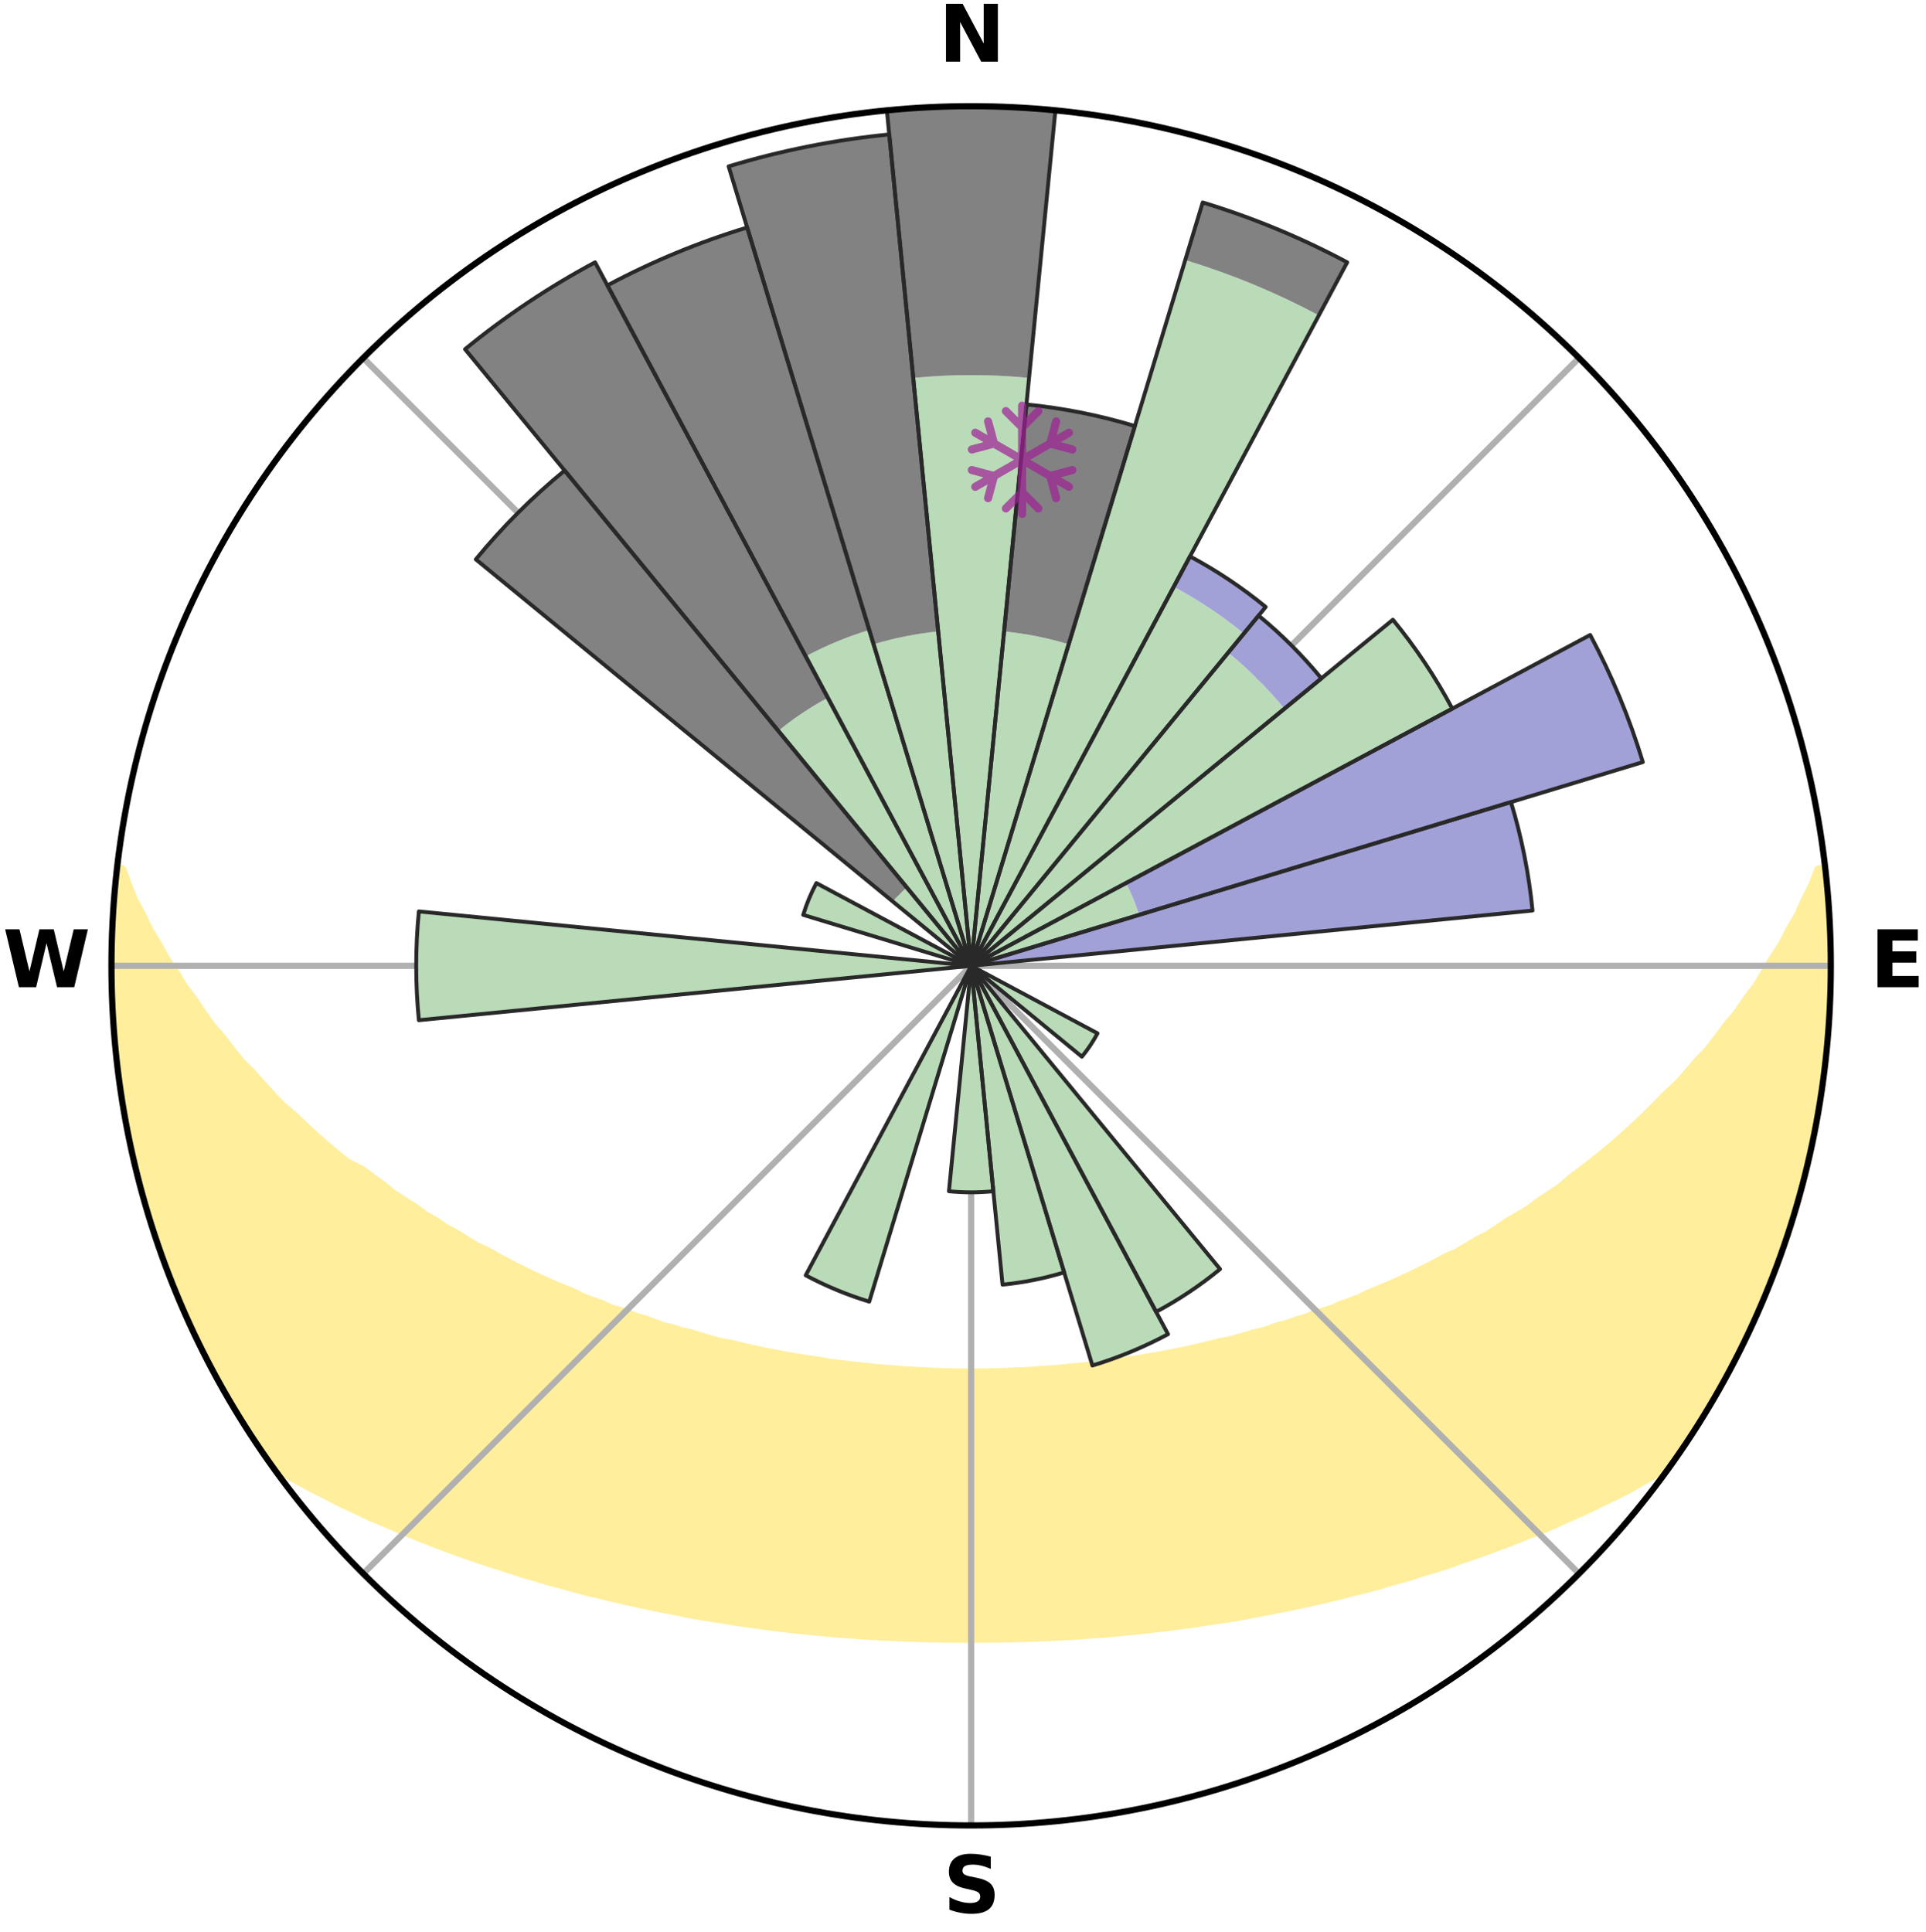 <?xml version="1.0" encoding="utf-8" standalone="no"?>
<!DOCTYPE svg PUBLIC "-//W3C//DTD SVG 1.1//EN"
  "http://www.w3.org/Graphics/SVG/1.1/DTD/svg11.dtd">
<svg xmlns:xlink="http://www.w3.org/1999/xlink" width="248.41pt" height="249.158pt" viewBox="0 0 248.41 249.158" xmlns="http://www.w3.org/2000/svg" version="1.1">
 <title>Ski Rose for Palouse Divide Nordic Ski Area</title>
 <defs>
  <style type="text/css">*{stroke-linejoin: round; stroke-linecap: butt}</style>
 </defs>
 <g id="figure_1">
  <g id="patch_1">
   <path d="M 0 249.158 
L 248.41 249.158 
L 248.41 0 
L 0 0 
z
" style="fill: #ffffff"/>
  </g>
  <g id="axes_1">
   <g id="patch_2">
    <path d="M 236.135 124.579 
C 236.135 110.018 233.267 95.599 227.695 82.147 
C 222.122 68.695 213.955 56.471 203.659 46.175 
C 193.363 35.879 181.139 27.711 167.687 22.139 
C 154.235 16.567 139.815 13.699 125.255 13.699 
C 110.694 13.699 96.275 16.567 82.823 22.139 
C 69.371 27.711 57.147 35.879 46.851 46.175 
C 36.555 56.471 28.387 68.695 22.815 82.147 
C 17.243 95.599 14.375 110.018 14.375 124.579 
C 14.375 139.14 17.243 153.559 22.815 167.011 
C 28.387 180.463 36.555 192.687 46.851 202.983 
C 57.147 213.279 69.371 221.447 82.823 227.019 
C 96.275 232.591 110.694 235.459 125.255 235.459 
C 139.815 235.459 154.235 232.591 167.687 227.019 
C 181.139 221.447 193.363 213.279 203.659 202.983 
C 213.955 192.687 222.122 180.463 227.695 167.011 
C 233.267 153.559 236.135 139.14 236.135 124.579 
M 125.255 124.579 
C 125.255 124.579 125.255 124.579 125.255 124.579 
C 125.255 124.579 125.255 124.579 125.255 124.579 
C 125.255 124.579 125.255 124.579 125.255 124.579 
C 125.255 124.579 125.255 124.579 125.255 124.579 
C 125.255 124.579 125.255 124.579 125.255 124.579 
C 125.255 124.579 125.255 124.579 125.255 124.579 
C 125.255 124.579 125.255 124.579 125.255 124.579 
C 125.255 124.579 125.255 124.579 125.255 124.579 
C 125.255 124.579 125.255 124.579 125.255 124.579 
C 125.255 124.579 125.255 124.579 125.255 124.579 
C 125.255 124.579 125.255 124.579 125.255 124.579 
C 125.255 124.579 125.255 124.579 125.255 124.579 
C 125.255 124.579 125.255 124.579 125.255 124.579 
C 125.255 124.579 125.255 124.579 125.255 124.579 
C 125.255 124.579 125.255 124.579 125.255 124.579 
C 125.255 124.579 125.255 124.579 125.255 124.579 
z
" style="fill: #ffffff"/>
   </g>
   <g id="PolyCollection_1">
    <defs>
     <path id="m662aebc329" d="M 235.399 -137.128 
L 234.496 -137.025 
L 233.753 -135.026 
L 232.747 -133.039 
L 231.878 -131.1 
L 230.759 -129.185 
L 229.799 -127.317 
L 228.594 -125.481 
L 227.56 -123.686 
L 226.492 -121.928 
L 225.184 -120.216 
L 224.055 -118.536 
L 222.691 -116.911 
L 221.508 -115.311 
L 220.3 -113.75 
L 218.863 -112.255 
L 217.61 -110.776 
L 216.337 -109.337 
L 214.842 -107.975 
L 213.533 -106.619 
L 212.207 -105.302 
L 210.866 -104.026 
L 209.512 -102.789 
L 208.145 -101.592 
L 206.767 -100.434 
L 205.379 -99.316 
L 203.982 -98.237 
L 202.578 -97.197 
L 201.352 -96.128 
L 199.934 -95.162 
L 198.513 -94.234 
L 197.266 -93.268 
L 195.839 -92.412 
L 194.411 -91.593 
L 193.152 -90.727 
L 191.889 -89.891 
L 190.462 -89.174 
L 189.197 -88.402 
L 187.932 -87.66 
L 186.513 -87.04 
L 185.251 -86.357 
L 183.99 -85.703 
L 182.732 -85.076 
L 181.476 -84.477 
L 180.224 -83.904 
L 178.976 -83.357 
L 177.733 -82.836 
L 176.496 -82.339 
L 175.386 -81.763 
L 174.158 -81.313 
L 172.938 -80.886 
L 171.836 -80.376 
L 170.628 -79.991 
L 169.429 -79.627 
L 168.338 -79.178 
L 167.155 -78.853 
L 166.073 -78.442 
L 164.906 -78.153 
L 163.835 -77.778 
L 162.767 -77.42 
L 161.625 -77.18 
L 160.569 -76.855 
L 159.517 -76.545 
L 158.47 -76.251 
L 157.364 -76.067 
L 156.33 -75.8 
L 155.302 -75.547 
L 154.278 -75.307 
L 153.26 -75.08 
L 152.248 -74.865 
L 151.24 -74.661 
L 150.239 -74.469 
L 149.242 -74.288 
L 148.252 -74.117 
L 147.266 -73.956 
L 146.286 -73.804 
L 145.312 -73.662 
L 144.342 -73.528 
L 143.378 -73.402 
L 142.439 -73.221 
L 141.482 -73.114 
L 140.529 -73.013 
L 139.581 -72.919 
L 138.638 -72.832 
L 137.698 -72.75 
L 136.771 -72.631 
L 135.837 -72.565 
L 134.907 -72.503 
L 133.979 -72.447 
L 133.058 -72.366 
L 132.135 -72.322 
L 131.213 -72.284 
L 130.294 -72.249 
L 129.377 -72.204 
L 128.46 -72.181 
L 127.543 -72.163 
L 126.628 -72.144 
L 125.712 -72.138 
L 124.797 -72.138 
L 123.882 -72.147 
L 122.966 -72.161 
L 122.051 -72.189 
L 121.134 -72.214 
L 120.215 -72.243 
L 119.298 -72.299 
L 118.377 -72.34 
L 117.455 -72.386 
L 116.529 -72.436 
L 115.608 -72.528 
L 114.678 -72.592 
L 113.745 -72.661 
L 112.808 -72.735 
L 111.881 -72.865 
L 110.938 -72.955 
L 109.992 -73.051 
L 109.041 -73.154 
L 108.085 -73.264 
L 107.125 -73.381 
L 106.185 -73.574 
L 105.217 -73.71 
L 104.244 -73.854 
L 103.266 -74.008 
L 102.282 -74.171 
L 101.294 -74.343 
L 100.299 -74.526 
L 99.3 -74.72 
L 98.295 -74.925 
L 97.284 -75.141 
L 96.268 -75.37 
L 95.247 -75.611 
L 94.221 -75.865 
L 93.126 -76.038 
L 92.086 -76.318 
L 91.042 -76.614 
L 89.992 -76.924 
L 88.938 -77.251 
L 87.8 -77.492 
L 86.734 -77.85 
L 85.578 -78.123 
L 84.501 -78.516 
L 83.422 -78.927 
L 82.242 -79.252 
L 81.153 -79.701 
L 79.958 -80.066 
L 78.753 -80.45 
L 77.653 -80.96 
L 76.436 -81.388 
L 75.211 -81.838 
L 74.104 -82.413 
L 72.87 -82.91 
L 71.63 -83.431 
L 70.385 -83.977 
L 69.136 -84.55 
L 67.883 -85.148 
L 66.627 -85.774 
L 65.369 -86.428 
L 64.11 -87.109 
L 62.85 -87.82 
L 61.432 -88.47 
L 60.17 -89.241 
L 58.91 -90.042 
L 57.486 -90.791 
L 56.23 -91.656 
L 54.806 -92.474 
L 53.557 -93.404 
L 52.137 -94.293 
L 50.719 -95.219 
L 49.488 -96.251 
L 48.081 -97.25 
L 46.68 -98.288 
L 44.808 -99.214 
L 43.421 -100.339 
L 42.044 -101.503 
L 40.678 -102.706 
L 39.325 -103.949 
L 37.986 -105.232 
L 36.462 -106.514 
L 35.153 -107.88 
L 33.862 -109.285 
L 32.59 -110.73 
L 31.135 -112.188 
L 29.905 -113.715 
L 28.699 -115.282 
L 27.312 -116.871 
L 26.157 -118.518 
L 25.031 -120.203 
L 23.727 -121.92 
L 22.662 -123.684 
L 21.424 -125.485 
L 20.43 -127.324 
L 19.272 -129.206 
L 18.361 -131.117 
L 17.304 -133.075 
L 16.504 -135.051 
L 15.773 -137.053 
L 15.165 -137.122 
L 15.165 -137.122 
L 14.894 -135.206 
L 14.765 -133.275 
L 14.668 -131.343 
L 14.496 -129.415 
L 14.465 -127.48 
L 14.466 -125.546 
L 14.393 -123.612 
L 14.459 -121.678 
L 14.557 -119.746 
L 14.583 -117.81 
L 14.744 -115.882 
L 14.935 -113.956 
L 15.157 -112.035 
L 15.409 -110.118 
L 15.597 -108.191 
L 15.91 -106.281 
L 16.253 -104.377 
L 16.626 -102.478 
L 17.028 -100.586 
L 17.46 -98.7 
L 18.01 -96.844 
L 18.424 -94.952 
L 18.949 -93.09 
L 19.579 -91.26 
L 20.163 -89.416 
L 20.778 -87.582 
L 21.423 -85.758 
L 22.099 -83.945 
L 22.892 -82.179 
L 23.63 -80.391 
L 24.386 -78.61 
L 25.191 -76.851 
L 26.03 -75.108 
L 26.904 -73.381 
L 27.814 -71.673 
L 28.759 -69.984 
L 29.763 -68.33 
L 30.744 -66.663 
L 31.745 -65.007 
L 32.796 -63.382 
L 33.883 -61.781 
L 34.998 -60.199 
L 36.73 -59.074 
L 38.547 -58.046 
L 40.383 -57.069 
L 42.232 -56.14 
L 44.027 -55.204 
L 45.884 -54.358 
L 47.685 -53.499 
L 49.54 -52.728 
L 51.337 -51.94 
L 53.131 -51.185 
L 54.922 -50.463 
L 56.707 -49.773 
L 58.488 -49.113 
L 60.262 -48.482 
L 62.029 -47.88 
L 63.789 -47.306 
L 65.541 -46.758 
L 67.247 -46.186 
L 68.983 -45.689 
L 70.677 -45.168 
L 72.397 -44.719 
L 74.077 -44.246 
L 75.75 -43.794 
L 77.444 -43.412 
L 79.102 -43.004 
L 80.753 -42.616 
L 82.397 -42.249 
L 84.033 -41.901 
L 85.663 -41.572 
L 87.284 -41.261 
L 88.882 -40.928 
L 90.491 -40.652 
L 92.093 -40.392 
L 93.688 -40.149 
L 95.263 -39.886 
L 96.845 -39.672 
L 98.411 -39.442 
L 99.981 -39.257 
L 101.538 -39.058 
L 103.097 -38.899 
L 104.644 -38.729 
L 106.193 -38.596 
L 107.732 -38.453 
L 109.268 -38.324 
L 110.804 -38.226 
L 112.334 -38.123 
L 113.861 -38.033 
L 115.387 -37.969 
L 116.909 -37.903 
L 118.429 -37.85 
L 119.948 -37.809 
L 121.465 -37.785 
L 122.982 -37.768 
L 124.497 -37.762 
L 126.012 -37.762 
L 127.528 -37.767 
L 129.044 -37.784 
L 130.562 -37.813 
L 132.08 -37.855 
L 133.601 -37.9 
L 135.123 -37.965 
L 136.648 -38.043 
L 138.177 -38.118 
L 139.706 -38.22 
L 141.239 -38.337 
L 142.779 -38.447 
L 144.318 -38.589 
L 145.862 -38.746 
L 147.415 -38.891 
L 148.967 -39.076 
L 150.531 -39.248 
L 152.092 -39.463 
L 153.668 -39.661 
L 155.238 -39.908 
L 156.826 -40.138 
L 158.422 -40.38 
L 160.023 -40.641 
L 161.616 -40.955 
L 163.231 -41.247 
L 164.853 -41.559 
L 166.484 -41.887 
L 168.12 -42.236 
L 169.765 -42.602 
L 171.416 -42.99 
L 173.075 -43.397 
L 174.74 -43.827 
L 176.442 -44.231 
L 178.123 -44.703 
L 179.809 -45.202 
L 181.537 -45.674 
L 183.238 -46.22 
L 184.982 -46.741 
L 186.734 -47.289 
L 188.451 -47.915 
L 190.217 -48.518 
L 191.99 -49.148 
L 193.769 -49.809 
L 195.554 -50.499 
L 197.343 -51.221 
L 199.19 -51.923 
L 200.988 -52.711 
L 202.787 -53.534 
L 204.643 -54.342 
L 206.442 -55.238 
L 208.298 -56.124 
L 210.145 -57.054 
L 211.921 -58.078 
L 213.739 -59.104 
L 215.513 -60.199 
L 216.634 -61.776 
L 217.716 -63.38 
L 218.713 -65.04 
L 219.781 -66.654 
L 220.77 -68.317 
L 221.693 -70.017 
L 222.645 -71.7 
L 223.547 -73.411 
L 224.398 -75.148 
L 225.313 -76.854 
L 226.053 -78.643 
L 226.893 -80.386 
L 227.685 -82.151 
L 228.355 -83.967 
L 229.044 -85.774 
L 229.685 -87.599 
L 230.379 -89.405 
L 230.99 -91.241 
L 231.493 -93.11 
L 232.073 -94.956 
L 232.531 -96.836 
L 233.069 -98.695 
L 233.394 -100.605 
L 233.824 -102.49 
L 234.241 -104.38 
L 234.598 -106.281 
L 234.778 -108.211 
L 235.061 -110.123 
L 235.32 -112.039 
L 235.541 -113.96 
L 235.723 -115.885 
L 235.864 -117.814 
L 235.973 -119.745 
L 236.047 -121.678 
L 236.083 -123.612 
L 236.086 -125.546 
L 236.054 -127.48 
L 235.989 -129.414 
L 235.889 -131.346 
L 235.757 -133.276 
L 235.593 -135.203 
L 235.399 -137.128 
z
" style="stroke: #ffee9c"/>
    </defs>
    <g clip-path="url(#p1e7272e979)">
     <use xlink:href="#m662aebc329" x="0" y="249.158" style="fill: #ffee9c; stroke: #ffee9c"/>
    </g>
   </g>
   <g id="matplotlib.axis_1">
    <g id="xtick_1">
     <g id="line2d_1">
      <path d="M 125.255 124.579 
L 125.255 13.699 
" clip-path="url(#p1e7272e979)" style="fill: none; stroke: #b0b0b0; stroke-width: 0.8; stroke-linecap: square"/>
     </g>
     <g id="text_1">
      <!-- N -->
      <g transform="translate(121.07 7.958) scale(0.1 -0.1)">
       <defs>
        <path id="DejaVuSans-Bold-4e" d="M 588 4666 
L 1931 4666 
L 3628 1466 
L 3628 4666 
L 4769 4666 
L 4769 0 
L 3425 0 
L 1728 3200 
L 1728 0 
L 588 0 
L 588 4666 
z
" transform="scale(0.016)"/>
       </defs>
       <use xlink:href="#DejaVuSans-Bold-4e"/>
      </g>
     </g>
    </g>
    <g id="xtick_2">
     <g id="line2d_2">
      <path d="M 125.255 124.579 
L 203.659 46.175 
" clip-path="url(#p1e7272e979)" style="fill: none; stroke: #b0b0b0; stroke-width: 0.8; stroke-linecap: square"/>
     </g>
    </g>
    <g id="xtick_3">
     <g id="line2d_3">
      <path d="M 125.255 124.579 
L 236.135 124.579 
" clip-path="url(#p1e7272e979)" style="fill: none; stroke: #b0b0b0; stroke-width: 0.8; stroke-linecap: square"/>
     </g>
     <g id="text_2">
      <!-- E -->
      <g transform="translate(241.219 127.338) scale(0.1 -0.1)">
       <defs>
        <path id="DejaVuSans-Bold-45" d="M 588 4666 
L 3834 4666 
L 3834 3756 
L 1791 3756 
L 1791 2888 
L 3713 2888 
L 3713 1978 
L 1791 1978 
L 1791 909 
L 3903 909 
L 3903 0 
L 588 0 
L 588 4666 
z
" transform="scale(0.016)"/>
       </defs>
       <use xlink:href="#DejaVuSans-Bold-45"/>
      </g>
     </g>
    </g>
    <g id="xtick_4">
     <g id="line2d_4">
      <path d="M 125.255 124.579 
L 203.659 202.983 
" clip-path="url(#p1e7272e979)" style="fill: none; stroke: #b0b0b0; stroke-width: 0.8; stroke-linecap: square"/>
     </g>
    </g>
    <g id="xtick_5">
     <g id="line2d_5">
      <path d="M 125.255 124.579 
L 125.255 235.459 
" clip-path="url(#p1e7272e979)" style="fill: none; stroke: #b0b0b0; stroke-width: 0.8; stroke-linecap: square"/>
     </g>
     <g id="text_3">
      <!-- S -->
      <g transform="translate(121.654 246.718) scale(0.1 -0.1)">
       <defs>
        <path id="DejaVuSans-Bold-53" d="M 3834 4519 
L 3834 3531 
Q 3450 3703 3084 3790 
Q 2719 3878 2394 3878 
Q 1963 3878 1756 3759 
Q 1550 3641 1550 3391 
Q 1550 3203 1689 3098 
Q 1828 2994 2194 2919 
L 2706 2816 
Q 3484 2659 3812 2340 
Q 4141 2022 4141 1434 
Q 4141 663 3683 286 
Q 3225 -91 2284 -91 
Q 1841 -91 1394 -6 
Q 947 78 500 244 
L 500 1259 
Q 947 1022 1364 901 
Q 1781 781 2169 781 
Q 2563 781 2772 912 
Q 2981 1044 2981 1288 
Q 2981 1506 2839 1625 
Q 2697 1744 2272 1838 
L 1806 1941 
Q 1106 2091 782 2419 
Q 459 2747 459 3303 
Q 459 4000 909 4375 
Q 1359 4750 2203 4750 
Q 2588 4750 2994 4692 
Q 3400 4634 3834 4519 
z
" transform="scale(0.016)"/>
       </defs>
       <use xlink:href="#DejaVuSans-Bold-53"/>
      </g>
     </g>
    </g>
    <g id="xtick_6">
     <g id="line2d_6">
      <path d="M 125.255 124.579 
L 46.851 202.983 
" clip-path="url(#p1e7272e979)" style="fill: none; stroke: #b0b0b0; stroke-width: 0.8; stroke-linecap: square"/>
     </g>
    </g>
    <g id="xtick_7">
     <g id="line2d_7">
      <path d="M 125.255 124.579 
L 14.375 124.579 
" clip-path="url(#p1e7272e979)" style="fill: none; stroke: #b0b0b0; stroke-width: 0.8; stroke-linecap: square"/>
     </g>
     <g id="text_4">
      <!-- W -->
      <g transform="translate(0.36 127.338) scale(0.1 -0.1)">
       <defs>
        <path id="DejaVuSans-Bold-57" d="M 191 4666 
L 1344 4666 
L 2150 1275 
L 2950 4666 
L 4109 4666 
L 4909 1275 
L 5716 4666 
L 6859 4666 
L 5759 0 
L 4372 0 
L 3525 3547 
L 2688 0 
L 1300 0 
L 191 4666 
z
" transform="scale(0.016)"/>
       </defs>
       <use xlink:href="#DejaVuSans-Bold-57"/>
      </g>
     </g>
    </g>
    <g id="xtick_8">
     <g id="line2d_8">
      <path d="M 125.255 124.579 
L 46.851 46.175 
" clip-path="url(#p1e7272e979)" style="fill: none; stroke: #b0b0b0; stroke-width: 0.8; stroke-linecap: square"/>
     </g>
    </g>
   </g>
   <g id="matplotlib.axis_2"/>
   <g id="patch_3">
    <path d="M 125.255 124.579 
C 125.255 124.579 125.255 124.579 125.255 124.579 
C 125.255 124.579 125.255 124.579 125.255 124.579 
L 125.255 124.579 
C 125.255 124.579 125.255 124.579 125.255 124.579 
C 125.255 124.579 125.255 124.579 125.255 124.579 
z
" clip-path="url(#p1e7272e979)" style="fill: #d9d9d9"/>
   </g>
   <g id="patch_4">
    <path d="M 125.255 124.579 
C 125.255 124.579 125.255 124.579 125.255 124.579 
C 125.255 124.579 125.255 124.579 125.255 124.579 
L 125.255 124.579 
C 125.255 124.579 125.255 124.579 125.255 124.579 
C 125.255 124.579 125.255 124.579 125.255 124.579 
z
" clip-path="url(#p1e7272e979)" style="fill: #d9d9d9"/>
   </g>
   <g id="patch_5">
    <path d="M 125.255 124.579 
C 125.255 124.579 125.255 124.579 125.255 124.579 
C 125.255 124.579 125.255 124.579 125.255 124.579 
L 125.255 124.579 
C 125.255 124.579 125.255 124.579 125.255 124.579 
C 125.255 124.579 125.255 124.579 125.255 124.579 
z
" clip-path="url(#p1e7272e979)" style="fill: #d9d9d9"/>
   </g>
   <g id="patch_6">
    <path d="M 125.255 124.579 
C 125.255 124.579 125.255 124.579 125.255 124.579 
C 125.255 124.579 125.255 124.579 125.255 124.579 
L 125.255 124.579 
C 125.255 124.579 125.255 124.579 125.255 124.579 
C 125.255 124.579 125.255 124.579 125.255 124.579 
z
" clip-path="url(#p1e7272e979)" style="fill: #d9d9d9"/>
   </g>
   <g id="patch_7">
    <path d="M 125.255 124.579 
C 125.255 124.579 125.255 124.579 125.255 124.579 
C 125.255 124.579 125.255 124.579 125.255 124.579 
L 125.255 124.579 
C 125.255 124.579 125.255 124.579 125.255 124.579 
C 125.255 124.579 125.255 124.579 125.255 124.579 
z
" clip-path="url(#p1e7272e979)" style="fill: #d9d9d9"/>
   </g>
   <g id="patch_8">
    <path d="M 125.255 124.579 
C 125.255 124.579 125.255 124.579 125.255 124.579 
C 125.255 124.579 125.255 124.579 125.255 124.579 
L 125.255 124.579 
C 125.255 124.579 125.255 124.579 125.255 124.579 
C 125.255 124.579 125.255 124.579 125.255 124.579 
z
" clip-path="url(#p1e7272e979)" style="fill: #d9d9d9"/>
   </g>
   <g id="patch_9">
    <path d="M 125.255 124.579 
C 125.255 124.579 125.255 124.579 125.255 124.579 
C 125.255 124.579 125.255 124.579 125.255 124.579 
L 125.255 124.579 
C 125.255 124.579 125.255 124.579 125.255 124.579 
C 125.255 124.579 125.255 124.579 125.255 124.579 
z
" clip-path="url(#p1e7272e979)" style="fill: #d9d9d9"/>
   </g>
   <g id="patch_10">
    <path d="M 125.255 124.579 
C 125.255 124.579 125.255 124.579 125.255 124.579 
C 125.255 124.579 125.255 124.579 125.255 124.579 
L 125.255 124.579 
C 125.255 124.579 125.255 124.579 125.255 124.579 
C 125.255 124.579 125.255 124.579 125.255 124.579 
z
" clip-path="url(#p1e7272e979)" style="fill: #d9d9d9"/>
   </g>
   <g id="patch_11">
    <path d="M 125.255 124.579 
C 125.255 124.579 125.255 124.579 125.255 124.579 
C 125.255 124.579 125.255 124.579 125.255 124.579 
L 125.255 124.579 
C 125.255 124.579 125.255 124.579 125.255 124.579 
C 125.255 124.579 125.255 124.579 125.255 124.579 
z
" clip-path="url(#p1e7272e979)" style="fill: #d9d9d9"/>
   </g>
   <g id="patch_12">
    <path d="M 125.255 124.579 
C 125.255 124.579 125.255 124.579 125.255 124.579 
C 125.255 124.579 125.255 124.579 125.255 124.579 
L 125.255 124.579 
C 125.255 124.579 125.255 124.579 125.255 124.579 
C 125.255 124.579 125.255 124.579 125.255 124.579 
z
" clip-path="url(#p1e7272e979)" style="fill: #d9d9d9"/>
   </g>
   <g id="patch_13">
    <path d="M 125.255 124.579 
C 125.255 124.579 125.255 124.579 125.255 124.579 
C 125.255 124.579 125.255 124.579 125.255 124.579 
L 125.255 124.579 
C 125.255 124.579 125.255 124.579 125.255 124.579 
C 125.255 124.579 125.255 124.579 125.255 124.579 
z
" clip-path="url(#p1e7272e979)" style="fill: #d9d9d9"/>
   </g>
   <g id="patch_14">
    <path d="M 125.255 124.579 
C 125.255 124.579 125.255 124.579 125.255 124.579 
C 125.255 124.579 125.255 124.579 125.255 124.579 
L 125.255 124.579 
C 125.255 124.579 125.255 124.579 125.255 124.579 
C 125.255 124.579 125.255 124.579 125.255 124.579 
z
" clip-path="url(#p1e7272e979)" style="fill: #d9d9d9"/>
   </g>
   <g id="patch_15">
    <path d="M 125.255 124.579 
C 125.255 124.579 125.255 124.579 125.255 124.579 
C 125.255 124.579 125.255 124.579 125.255 124.579 
L 125.255 124.579 
C 125.255 124.579 125.255 124.579 125.255 124.579 
C 125.255 124.579 125.255 124.579 125.255 124.579 
z
" clip-path="url(#p1e7272e979)" style="fill: #d9d9d9"/>
   </g>
   <g id="patch_16">
    <path d="M 125.255 124.579 
C 125.255 124.579 125.255 124.579 125.255 124.579 
C 125.255 124.579 125.255 124.579 125.255 124.579 
L 125.255 124.579 
C 125.255 124.579 125.255 124.579 125.255 124.579 
C 125.255 124.579 125.255 124.579 125.255 124.579 
z
" clip-path="url(#p1e7272e979)" style="fill: #d9d9d9"/>
   </g>
   <g id="patch_17">
    <path d="M 125.255 124.579 
C 125.255 124.579 125.255 124.579 125.255 124.579 
C 125.255 124.579 125.255 124.579 125.255 124.579 
L 125.255 124.579 
C 125.255 124.579 125.255 124.579 125.255 124.579 
C 125.255 124.579 125.255 124.579 125.255 124.579 
z
" clip-path="url(#p1e7272e979)" style="fill: #d9d9d9"/>
   </g>
   <g id="patch_18">
    <path d="M 125.255 124.579 
C 125.255 124.579 125.255 124.579 125.255 124.579 
C 125.255 124.579 125.255 124.579 125.255 124.579 
L 125.255 124.579 
C 125.255 124.579 125.255 124.579 125.255 124.579 
C 125.255 124.579 125.255 124.579 125.255 124.579 
z
" clip-path="url(#p1e7272e979)" style="fill: #d9d9d9"/>
   </g>
   <g id="patch_19">
    <path d="M 125.255 124.579 
C 125.255 124.579 125.255 124.579 125.255 124.579 
C 125.255 124.579 125.255 124.579 125.255 124.579 
L 125.255 124.579 
C 125.255 124.579 125.255 124.579 125.255 124.579 
C 125.255 124.579 125.255 124.579 125.255 124.579 
z
" clip-path="url(#p1e7272e979)" style="fill: #d9d9d9"/>
   </g>
   <g id="patch_20">
    <path d="M 125.255 124.579 
C 125.255 124.579 125.255 124.579 125.255 124.579 
C 125.255 124.579 125.255 124.579 125.255 124.579 
L 125.255 124.579 
C 125.255 124.579 125.255 124.579 125.255 124.579 
C 125.255 124.579 125.255 124.579 125.255 124.579 
z
" clip-path="url(#p1e7272e979)" style="fill: #d9d9d9"/>
   </g>
   <g id="patch_21">
    <path d="M 125.255 124.579 
C 125.255 124.579 125.255 124.579 125.255 124.579 
C 125.255 124.579 125.255 124.579 125.255 124.579 
L 125.255 124.579 
C 125.255 124.579 125.255 124.579 125.255 124.579 
C 125.255 124.579 125.255 124.579 125.255 124.579 
z
" clip-path="url(#p1e7272e979)" style="fill: #d9d9d9"/>
   </g>
   <g id="patch_22">
    <path d="M 125.255 124.579 
C 125.255 124.579 125.255 124.579 125.255 124.579 
C 125.255 124.579 125.255 124.579 125.255 124.579 
L 125.255 124.579 
C 125.255 124.579 125.255 124.579 125.255 124.579 
C 125.255 124.579 125.255 124.579 125.255 124.579 
z
" clip-path="url(#p1e7272e979)" style="fill: #d9d9d9"/>
   </g>
   <g id="patch_23">
    <path d="M 125.255 124.579 
C 125.255 124.579 125.255 124.579 125.255 124.579 
C 125.255 124.579 125.255 124.579 125.255 124.579 
L 125.255 124.579 
C 125.255 124.579 125.255 124.579 125.255 124.579 
C 125.255 124.579 125.255 124.579 125.255 124.579 
z
" clip-path="url(#p1e7272e979)" style="fill: #d9d9d9"/>
   </g>
   <g id="patch_24">
    <path d="M 125.255 124.579 
C 125.255 124.579 125.255 124.579 125.255 124.579 
C 125.255 124.579 125.255 124.579 125.255 124.579 
L 125.255 124.579 
C 125.255 124.579 125.255 124.579 125.255 124.579 
C 125.255 124.579 125.255 124.579 125.255 124.579 
z
" clip-path="url(#p1e7272e979)" style="fill: #d9d9d9"/>
   </g>
   <g id="patch_25">
    <path d="M 125.255 124.579 
C 125.255 124.579 125.255 124.579 125.255 124.579 
C 125.255 124.579 125.255 124.579 125.255 124.579 
L 125.255 124.579 
C 125.255 124.579 125.255 124.579 125.255 124.579 
C 125.255 124.579 125.255 124.579 125.255 124.579 
z
" clip-path="url(#p1e7272e979)" style="fill: #d9d9d9"/>
   </g>
   <g id="patch_26">
    <path d="M 125.255 124.579 
C 125.255 124.579 125.255 124.579 125.255 124.579 
C 125.255 124.579 125.255 124.579 125.255 124.579 
L 125.255 124.579 
C 125.255 124.579 125.255 124.579 125.255 124.579 
C 125.255 124.579 125.255 124.579 125.255 124.579 
z
" clip-path="url(#p1e7272e979)" style="fill: #d9d9d9"/>
   </g>
   <g id="patch_27">
    <path d="M 125.255 124.579 
C 125.255 124.579 125.255 124.579 125.255 124.579 
C 125.255 124.579 125.255 124.579 125.255 124.579 
L 125.255 124.579 
C 125.255 124.579 125.255 124.579 125.255 124.579 
C 125.255 124.579 125.255 124.579 125.255 124.579 
z
" clip-path="url(#p1e7272e979)" style="fill: #d9d9d9"/>
   </g>
   <g id="patch_28">
    <path d="M 125.255 124.579 
C 125.255 124.579 125.255 124.579 125.255 124.579 
C 125.255 124.579 125.255 124.579 125.255 124.579 
L 125.255 124.579 
C 125.255 124.579 125.255 124.579 125.255 124.579 
C 125.255 124.579 125.255 124.579 125.255 124.579 
z
" clip-path="url(#p1e7272e979)" style="fill: #d9d9d9"/>
   </g>
   <g id="patch_29">
    <path d="M 125.255 124.579 
C 125.255 124.579 125.255 124.579 125.255 124.579 
C 125.255 124.579 125.255 124.579 125.255 124.579 
L 125.255 124.579 
C 125.255 124.579 125.255 124.579 125.255 124.579 
C 125.255 124.579 125.255 124.579 125.255 124.579 
z
" clip-path="url(#p1e7272e979)" style="fill: #d9d9d9"/>
   </g>
   <g id="patch_30">
    <path d="M 125.255 124.579 
C 125.255 124.579 125.255 124.579 125.255 124.579 
C 125.255 124.579 125.255 124.579 125.255 124.579 
L 125.255 124.579 
C 125.255 124.579 125.255 124.579 125.255 124.579 
C 125.255 124.579 125.255 124.579 125.255 124.579 
z
" clip-path="url(#p1e7272e979)" style="fill: #d9d9d9"/>
   </g>
   <g id="patch_31">
    <path d="M 125.255 124.579 
C 125.255 124.579 125.255 124.579 125.255 124.579 
C 125.255 124.579 125.255 124.579 125.255 124.579 
L 125.255 124.579 
C 125.255 124.579 125.255 124.579 125.255 124.579 
C 125.255 124.579 125.255 124.579 125.255 124.579 
z
" clip-path="url(#p1e7272e979)" style="fill: #d9d9d9"/>
   </g>
   <g id="patch_32">
    <path d="M 125.255 124.579 
C 125.255 124.579 125.255 124.579 125.255 124.579 
C 125.255 124.579 125.255 124.579 125.255 124.579 
L 125.255 124.579 
C 125.255 124.579 125.255 124.579 125.255 124.579 
C 125.255 124.579 125.255 124.579 125.255 124.579 
z
" clip-path="url(#p1e7272e979)" style="fill: #d9d9d9"/>
   </g>
   <g id="patch_33">
    <path d="M 125.255 124.579 
C 125.255 124.579 125.255 124.579 125.255 124.579 
C 125.255 124.579 125.255 124.579 125.255 124.579 
L 125.255 124.579 
C 125.255 124.579 125.255 124.579 125.255 124.579 
C 125.255 124.579 125.255 124.579 125.255 124.579 
z
" clip-path="url(#p1e7272e979)" style="fill: #d9d9d9"/>
   </g>
   <g id="patch_34">
    <path d="M 125.255 124.579 
C 125.255 124.579 125.255 124.579 125.255 124.579 
C 125.255 124.579 125.255 124.579 125.255 124.579 
L 125.255 124.579 
C 125.255 124.579 125.255 124.579 125.255 124.579 
C 125.255 124.579 125.255 124.579 125.255 124.579 
z
" clip-path="url(#p1e7272e979)" style="fill: #d9d9d9"/>
   </g>
   <g id="patch_35">
    <path d="M 125.255 124.579 
C 125.255 124.579 125.255 124.579 125.255 124.579 
C 125.255 124.579 125.255 124.579 125.255 124.579 
L 132.723 48.751 
C 130.241 48.507 127.749 48.384 125.255 48.384 
C 122.761 48.384 120.268 48.507 117.786 48.751 
z
" clip-path="url(#p1e7272e979)" style="fill: #badbb8"/>
   </g>
   <g id="patch_36">
    <path d="M 125.255 124.579 
C 125.255 124.579 125.255 124.579 125.255 124.579 
C 125.255 124.579 125.255 124.579 125.255 124.579 
L 137.836 83.106 
C 136.478 82.694 135.101 82.349 133.71 82.072 
C 132.319 81.796 130.915 81.587 129.503 81.448 
z
" clip-path="url(#p1e7272e979)" style="fill: #badbb8"/>
   </g>
   <g id="patch_37">
    <path d="M 125.255 124.579 
C 125.255 124.579 125.255 124.579 125.255 124.579 
C 125.255 124.579 125.255 124.579 125.255 124.579 
L 170.1 40.68 
C 167.353 39.213 164.537 37.881 161.66 36.689 
C 158.783 35.497 155.85 34.448 152.87 33.544 
z
" clip-path="url(#p1e7272e979)" style="fill: #badbb8"/>
   </g>
   <g id="patch_38">
    <path d="M 125.255 124.579 
C 125.255 124.579 125.255 124.579 125.255 124.579 
C 125.255 124.579 125.255 124.579 125.255 124.579 
L 160.426 81.723 
C 159.023 80.572 157.564 79.491 156.056 78.482 
C 154.547 77.474 152.989 76.541 151.389 75.685 
z
" clip-path="url(#p1e7272e979)" style="fill: #badbb8"/>
   </g>
   <g id="patch_39">
    <path d="M 125.255 124.579 
C 125.255 124.579 125.255 124.579 125.255 124.579 
C 125.255 124.579 125.255 124.579 125.255 124.579 
L 165.66 91.42 
C 164.574 90.097 163.425 88.829 162.215 87.619 
C 161.005 86.409 159.737 85.26 158.414 84.174 
z
" clip-path="url(#p1e7272e979)" style="fill: #badbb8"/>
   </g>
   <g id="patch_40">
    <path d="M 125.255 124.579 
C 125.255 124.579 125.255 124.579 125.255 124.579 
C 125.255 124.579 125.255 124.579 125.255 124.579 
L 187.315 91.407 
C 186.23 89.376 185.045 87.399 183.765 85.484 
C 182.485 83.569 181.113 81.717 179.651 79.937 
z
" clip-path="url(#p1e7272e979)" style="fill: #badbb8"/>
   </g>
   <g id="patch_41">
    <path d="M 125.255 124.579 
C 125.255 124.579 125.255 124.579 125.255 124.579 
C 125.255 124.579 125.255 124.579 125.255 124.579 
L 146.914 118.009 
C 146.698 117.3 146.449 116.602 146.165 115.918 
C 145.882 115.233 145.565 114.563 145.216 113.91 
z
" clip-path="url(#p1e7272e979)" style="fill: #badbb8"/>
   </g>
   <g id="patch_42">
    <path d="M 125.255 124.579 
C 125.255 124.579 125.255 124.579 125.255 124.579 
C 125.255 124.579 125.255 124.579 125.255 124.579 
L 125.255 124.579 
C 125.255 124.579 125.255 124.579 125.255 124.579 
C 125.255 124.579 125.255 124.579 125.255 124.579 
z
" clip-path="url(#p1e7272e979)" style="fill: #badbb8"/>
   </g>
   <g id="patch_43">
    <path d="M 125.255 124.579 
C 125.255 124.579 125.255 124.579 125.255 124.579 
C 125.255 124.579 125.255 124.579 125.255 124.579 
L 125.255 124.579 
C 125.255 124.579 125.255 124.579 125.255 124.579 
C 125.255 124.579 125.255 124.579 125.255 124.579 
z
" clip-path="url(#p1e7272e979)" style="fill: #badbb8"/>
   </g>
   <g id="patch_44">
    <path d="M 125.255 124.579 
C 125.255 124.579 125.255 124.579 125.255 124.579 
C 125.255 124.579 125.255 124.579 125.255 124.579 
L 125.255 124.579 
C 125.255 124.579 125.255 124.579 125.255 124.579 
C 125.255 124.579 125.255 124.579 125.255 124.579 
z
" clip-path="url(#p1e7272e979)" style="fill: #badbb8"/>
   </g>
   <g id="patch_45">
    <path d="M 125.255 124.579 
C 125.255 124.579 125.255 124.579 125.255 124.579 
C 125.255 124.579 125.255 124.579 125.255 124.579 
L 125.255 124.579 
C 125.255 124.579 125.255 124.579 125.255 124.579 
C 125.255 124.579 125.255 124.579 125.255 124.579 
z
" clip-path="url(#p1e7272e979)" style="fill: #badbb8"/>
   </g>
   <g id="patch_46">
    <path d="M 125.255 124.579 
C 125.255 124.579 125.255 124.579 125.255 124.579 
C 125.255 124.579 125.255 124.579 125.255 124.579 
L 139.54 136.303 
C 139.924 135.835 140.284 135.349 140.62 134.846 
C 140.956 134.343 141.268 133.824 141.553 133.29 
z
" clip-path="url(#p1e7272e979)" style="fill: #badbb8"/>
   </g>
   <g id="patch_47">
    <path d="M 125.255 124.579 
C 125.255 124.579 125.255 124.579 125.255 124.579 
C 125.255 124.579 125.255 124.579 125.255 124.579 
L 125.255 124.579 
C 125.255 124.579 125.255 124.579 125.255 124.579 
C 125.255 124.579 125.255 124.579 125.255 124.579 
z
" clip-path="url(#p1e7272e979)" style="fill: #badbb8"/>
   </g>
   <g id="patch_48">
    <path d="M 125.255 124.579 
C 125.255 124.579 125.255 124.579 125.255 124.579 
C 125.255 124.579 125.255 124.579 125.255 124.579 
L 149.112 169.213 
C 150.573 168.432 151.995 167.58 153.372 166.659 
C 154.749 165.739 156.081 164.752 157.361 163.701 
z
" clip-path="url(#p1e7272e979)" style="fill: #badbb8"/>
   </g>
   <g id="patch_49">
    <path d="M 125.255 124.579 
C 125.255 124.579 125.255 124.579 125.255 124.579 
C 125.255 124.579 125.255 124.579 125.255 124.579 
L 140.895 176.137 
C 142.582 175.625 144.244 175.031 145.873 174.356 
C 147.502 173.681 149.097 172.927 150.653 172.095 
z
" clip-path="url(#p1e7272e979)" style="fill: #badbb8"/>
   </g>
   <g id="patch_50">
    <path d="M 125.255 124.579 
C 125.255 124.579 125.255 124.579 125.255 124.579 
C 125.255 124.579 125.255 124.579 125.255 124.579 
L 129.305 165.703 
C 130.651 165.57 131.99 165.371 133.316 165.108 
C 134.643 164.844 135.956 164.515 137.25 164.122 
z
" clip-path="url(#p1e7272e979)" style="fill: #badbb8"/>
   </g>
   <g id="patch_51">
    <path d="M 125.255 124.579 
C 125.255 124.579 125.255 124.579 125.255 124.579 
C 125.255 124.579 125.255 124.579 125.255 124.579 
L 122.391 153.658 
C 123.343 153.752 124.298 153.799 125.255 153.799 
C 126.211 153.799 127.167 153.752 128.119 153.658 
z
" clip-path="url(#p1e7272e979)" style="fill: #badbb8"/>
   </g>
   <g id="patch_52">
    <path d="M 125.255 124.579 
C 125.255 124.579 125.255 124.579 125.255 124.579 
C 125.255 124.579 125.255 124.579 125.255 124.579 
L 125.255 124.579 
C 125.255 124.579 125.255 124.579 125.255 124.579 
C 125.255 124.579 125.255 124.579 125.255 124.579 
z
" clip-path="url(#p1e7272e979)" style="fill: #badbb8"/>
   </g>
   <g id="patch_53">
    <path d="M 125.255 124.579 
C 125.255 124.579 125.255 124.579 125.255 124.579 
C 125.255 124.579 125.255 124.579 125.255 124.579 
L 103.916 164.501 
C 105.223 165.199 106.563 165.833 107.932 166.4 
C 109.301 166.967 110.697 167.466 112.115 167.896 
z
" clip-path="url(#p1e7272e979)" style="fill: #badbb8"/>
   </g>
   <g id="patch_54">
    <path d="M 125.255 124.579 
C 125.255 124.579 125.255 124.579 125.255 124.579 
C 125.255 124.579 125.255 124.579 125.255 124.579 
L 125.255 124.579 
C 125.255 124.579 125.255 124.579 125.255 124.579 
C 125.255 124.579 125.255 124.579 125.255 124.579 
z
" clip-path="url(#p1e7272e979)" style="fill: #badbb8"/>
   </g>
   <g id="patch_55">
    <path d="M 125.255 124.579 
C 125.255 124.579 125.255 124.579 125.255 124.579 
C 125.255 124.579 125.255 124.579 125.255 124.579 
L 125.255 124.579 
C 125.255 124.579 125.255 124.579 125.255 124.579 
C 125.255 124.579 125.255 124.579 125.255 124.579 
z
" clip-path="url(#p1e7272e979)" style="fill: #badbb8"/>
   </g>
   <g id="patch_56">
    <path d="M 125.255 124.579 
C 125.255 124.579 125.255 124.579 125.255 124.579 
C 125.255 124.579 125.255 124.579 125.255 124.579 
L 125.255 124.579 
C 125.255 124.579 125.255 124.579 125.255 124.579 
C 125.255 124.579 125.255 124.579 125.255 124.579 
z
" clip-path="url(#p1e7272e979)" style="fill: #badbb8"/>
   </g>
   <g id="patch_57">
    <path d="M 125.255 124.579 
C 125.255 124.579 125.255 124.579 125.255 124.579 
C 125.255 124.579 125.255 124.579 125.255 124.579 
L 125.255 124.579 
C 125.255 124.579 125.255 124.579 125.255 124.579 
C 125.255 124.579 125.255 124.579 125.255 124.579 
z
" clip-path="url(#p1e7272e979)" style="fill: #badbb8"/>
   </g>
   <g id="patch_58">
    <path d="M 125.255 124.579 
C 125.255 124.579 125.255 124.579 125.255 124.579 
C 125.255 124.579 125.255 124.579 125.255 124.579 
L 125.255 124.579 
C 125.255 124.579 125.255 124.579 125.255 124.579 
C 125.255 124.579 125.255 124.579 125.255 124.579 
z
" clip-path="url(#p1e7272e979)" style="fill: #badbb8"/>
   </g>
   <g id="patch_59">
    <path d="M 125.255 124.579 
C 125.255 124.579 125.255 124.579 125.255 124.579 
C 125.255 124.579 125.255 124.579 125.255 124.579 
L 54.027 117.564 
C 53.797 119.895 53.682 122.236 53.682 124.579 
C 53.682 126.922 53.797 129.263 54.027 131.594 
z
" clip-path="url(#p1e7272e979)" style="fill: #badbb8"/>
   </g>
   <g id="patch_60">
    <path d="M 125.255 124.579 
C 125.255 124.579 125.255 124.579 125.255 124.579 
C 125.255 124.579 125.255 124.579 125.255 124.579 
L 125.255 124.579 
C 125.255 124.579 125.255 124.579 125.255 124.579 
C 125.255 124.579 125.255 124.579 125.255 124.579 
z
" clip-path="url(#p1e7272e979)" style="fill: #badbb8"/>
   </g>
   <g id="patch_61">
    <path d="M 125.255 124.579 
C 125.255 124.579 125.255 124.579 125.255 124.579 
C 125.255 124.579 125.255 124.579 125.255 124.579 
L 105.294 113.91 
C 104.945 114.563 104.628 115.233 104.344 115.918 
C 104.061 116.602 103.811 117.3 103.596 118.009 
z
" clip-path="url(#p1e7272e979)" style="fill: #badbb8"/>
   </g>
   <g id="patch_62">
    <path d="M 125.255 124.579 
C 125.255 124.579 125.255 124.579 125.255 124.579 
C 125.255 124.579 125.255 124.579 125.255 124.579 
L 125.255 124.579 
C 125.255 124.579 125.255 124.579 125.255 124.579 
C 125.255 124.579 125.255 124.579 125.255 124.579 
z
" clip-path="url(#p1e7272e979)" style="fill: #badbb8"/>
   </g>
   <g id="patch_63">
    <path d="M 125.255 124.579 
C 125.255 124.579 125.255 124.579 125.255 124.579 
C 125.255 124.579 125.255 124.579 125.255 124.579 
L 116.965 114.478 
C 116.634 114.749 116.317 115.037 116.015 115.339 
C 115.712 115.642 115.425 115.959 115.154 116.289 
z
" clip-path="url(#p1e7272e979)" style="fill: #badbb8"/>
   </g>
   <g id="patch_64">
    <path d="M 125.255 124.579 
C 125.255 124.579 125.255 124.579 125.255 124.579 
C 125.255 124.579 125.255 124.579 125.255 124.579 
L 106.775 90.006 
C 105.644 90.611 104.542 91.271 103.475 91.984 
C 102.408 92.697 101.377 93.461 100.385 94.276 
z
" clip-path="url(#p1e7272e979)" style="fill: #badbb8"/>
   </g>
   <g id="patch_65">
    <path d="M 125.255 124.579 
C 125.255 124.579 125.255 124.579 125.255 124.579 
C 125.255 124.579 125.255 124.579 125.255 124.579 
L 112.115 81.262 
C 110.697 81.692 109.301 82.191 107.932 82.758 
C 106.563 83.325 105.223 83.959 103.916 84.658 
z
" clip-path="url(#p1e7272e979)" style="fill: #badbb8"/>
   </g>
   <g id="patch_66">
    <path d="M 125.255 124.579 
C 125.255 124.579 125.255 124.579 125.255 124.579 
C 125.255 124.579 125.255 124.579 125.255 124.579 
L 121.007 81.448 
C 119.595 81.587 118.191 81.796 116.8 82.072 
C 115.408 82.349 114.032 82.694 112.674 83.106 
z
" clip-path="url(#p1e7272e979)" style="fill: #badbb8"/>
   </g>
   <g id="patch_67">
    <path d="M 117.786 48.751 
C 120.268 48.507 122.761 48.384 125.255 48.384 
C 127.749 48.384 130.241 48.507 132.723 48.751 
L 132.723 48.751 
C 130.241 48.507 127.749 48.384 125.255 48.384 
C 122.761 48.384 120.268 48.507 117.786 48.751 
z
" clip-path="url(#p1e7272e979)" style="fill: #a1a1d8"/>
   </g>
   <g id="patch_68">
    <path d="M 129.503 81.448 
C 130.915 81.587 132.319 81.796 133.71 82.072 
C 135.101 82.349 136.478 82.694 137.836 83.106 
L 137.836 83.106 
C 136.478 82.694 135.101 82.349 133.71 82.072 
C 132.319 81.796 130.915 81.587 129.503 81.448 
z
" clip-path="url(#p1e7272e979)" style="fill: #a1a1d8"/>
   </g>
   <g id="patch_69">
    <path d="M 152.87 33.544 
C 155.85 34.448 158.783 35.497 161.66 36.689 
C 164.537 37.881 167.353 39.213 170.1 40.68 
L 170.1 40.68 
C 167.353 39.213 164.537 37.881 161.66 36.689 
C 158.783 35.497 155.85 34.448 152.87 33.544 
z
" clip-path="url(#p1e7272e979)" style="fill: #a1a1d8"/>
   </g>
   <g id="patch_70">
    <path d="M 151.389 75.685 
C 152.989 76.541 154.547 77.474 156.056 78.482 
C 157.564 79.491 159.023 80.572 160.426 81.723 
L 163.244 78.29 
C 161.728 77.046 160.153 75.878 158.524 74.789 
C 156.894 73.7 155.212 72.692 153.483 71.768 
z
" clip-path="url(#p1e7272e979)" style="fill: #a1a1d8"/>
   </g>
   <g id="patch_71">
    <path d="M 158.414 84.174 
C 159.737 85.26 161.005 86.409 162.215 87.619 
C 163.425 88.829 164.574 90.097 165.66 91.42 
L 170.429 87.506 
C 169.215 86.027 167.93 84.609 166.577 83.257 
C 165.225 81.904 163.807 80.619 162.328 79.405 
z
" clip-path="url(#p1e7272e979)" style="fill: #a1a1d8"/>
   </g>
   <g id="patch_72">
    <path d="M 179.651 79.937 
C 181.113 81.717 182.485 83.569 183.765 85.484 
C 185.045 87.399 186.23 89.376 187.315 91.407 
L 187.315 91.407 
C 186.23 89.376 185.045 87.399 183.765 85.484 
C 182.485 83.569 181.113 81.717 179.651 79.937 
z
" clip-path="url(#p1e7272e979)" style="fill: #a1a1d8"/>
   </g>
   <g id="patch_73">
    <path d="M 145.216 113.91 
C 145.565 114.563 145.882 115.233 146.165 115.918 
C 146.449 116.602 146.698 117.3 146.914 118.009 
L 211.89 98.299 
C 211.029 95.463 210.031 92.671 208.897 89.934 
C 207.763 87.196 206.495 84.515 205.098 81.902 
z
" clip-path="url(#p1e7272e979)" style="fill: #a1a1d8"/>
   </g>
   <g id="patch_74">
    <path d="M 125.255 124.579 
C 125.255 124.579 125.255 124.579 125.255 124.579 
C 125.255 124.579 125.255 124.579 125.255 124.579 
L 197.66 117.448 
C 197.427 115.078 197.077 112.721 196.613 110.385 
C 196.148 108.049 195.569 105.738 194.878 103.459 
z
" clip-path="url(#p1e7272e979)" style="fill: #a1a1d8"/>
   </g>
   <g id="patch_75">
    <path d="M 125.255 124.579 
C 125.255 124.579 125.255 124.579 125.255 124.579 
C 125.255 124.579 125.255 124.579 125.255 124.579 
L 125.255 124.579 
C 125.255 124.579 125.255 124.579 125.255 124.579 
C 125.255 124.579 125.255 124.579 125.255 124.579 
z
" clip-path="url(#p1e7272e979)" style="fill: #a1a1d8"/>
   </g>
   <g id="patch_76">
    <path d="M 125.255 124.579 
C 125.255 124.579 125.255 124.579 125.255 124.579 
C 125.255 124.579 125.255 124.579 125.255 124.579 
L 125.255 124.579 
C 125.255 124.579 125.255 124.579 125.255 124.579 
C 125.255 124.579 125.255 124.579 125.255 124.579 
z
" clip-path="url(#p1e7272e979)" style="fill: #a1a1d8"/>
   </g>
   <g id="patch_77">
    <path d="M 125.255 124.579 
C 125.255 124.579 125.255 124.579 125.255 124.579 
C 125.255 124.579 125.255 124.579 125.255 124.579 
L 125.255 124.579 
C 125.255 124.579 125.255 124.579 125.255 124.579 
C 125.255 124.579 125.255 124.579 125.255 124.579 
z
" clip-path="url(#p1e7272e979)" style="fill: #a1a1d8"/>
   </g>
   <g id="patch_78">
    <path d="M 141.553 133.29 
C 141.268 133.824 140.956 134.343 140.62 134.846 
C 140.284 135.349 139.924 135.835 139.54 136.303 
L 139.54 136.303 
C 139.924 135.835 140.284 135.349 140.62 134.846 
C 140.956 134.343 141.268 133.824 141.553 133.29 
z
" clip-path="url(#p1e7272e979)" style="fill: #a1a1d8"/>
   </g>
   <g id="patch_79">
    <path d="M 125.255 124.579 
C 125.255 124.579 125.255 124.579 125.255 124.579 
C 125.255 124.579 125.255 124.579 125.255 124.579 
L 125.255 124.579 
C 125.255 124.579 125.255 124.579 125.255 124.579 
C 125.255 124.579 125.255 124.579 125.255 124.579 
z
" clip-path="url(#p1e7272e979)" style="fill: #a1a1d8"/>
   </g>
   <g id="patch_80">
    <path d="M 157.361 163.701 
C 156.081 164.752 154.749 165.739 153.372 166.659 
C 151.995 167.58 150.573 168.432 149.112 169.213 
L 149.112 169.213 
C 150.573 168.432 151.995 167.58 153.372 166.659 
C 154.749 165.739 156.081 164.752 157.361 163.701 
z
" clip-path="url(#p1e7272e979)" style="fill: #a1a1d8"/>
   </g>
   <g id="patch_81">
    <path d="M 150.653 172.095 
C 149.097 172.927 147.502 173.681 145.873 174.356 
C 144.244 175.031 142.582 175.625 140.895 176.137 
L 140.895 176.137 
C 142.582 175.625 144.244 175.031 145.873 174.356 
C 147.502 173.681 149.097 172.927 150.653 172.095 
z
" clip-path="url(#p1e7272e979)" style="fill: #a1a1d8"/>
   </g>
   <g id="patch_82">
    <path d="M 137.25 164.122 
C 135.956 164.515 134.643 164.844 133.316 165.108 
C 131.99 165.371 130.651 165.57 129.305 165.703 
L 129.305 165.703 
C 130.651 165.57 131.99 165.371 133.316 165.108 
C 134.643 164.844 135.956 164.515 137.25 164.122 
z
" clip-path="url(#p1e7272e979)" style="fill: #a1a1d8"/>
   </g>
   <g id="patch_83">
    <path d="M 128.119 153.658 
C 127.167 153.752 126.211 153.799 125.255 153.799 
C 124.298 153.799 123.343 153.752 122.391 153.658 
L 122.391 153.658 
C 123.343 153.752 124.298 153.799 125.255 153.799 
C 126.211 153.799 127.167 153.752 128.119 153.658 
z
" clip-path="url(#p1e7272e979)" style="fill: #a1a1d8"/>
   </g>
   <g id="patch_84">
    <path d="M 125.255 124.579 
C 125.255 124.579 125.255 124.579 125.255 124.579 
C 125.255 124.579 125.255 124.579 125.255 124.579 
L 125.255 124.579 
C 125.255 124.579 125.255 124.579 125.255 124.579 
C 125.255 124.579 125.255 124.579 125.255 124.579 
z
" clip-path="url(#p1e7272e979)" style="fill: #a1a1d8"/>
   </g>
   <g id="patch_85">
    <path d="M 112.115 167.896 
C 110.697 167.466 109.301 166.967 107.932 166.4 
C 106.563 165.833 105.223 165.199 103.916 164.501 
L 103.916 164.501 
C 105.223 165.199 106.563 165.833 107.932 166.4 
C 109.301 166.967 110.697 167.466 112.115 167.896 
z
" clip-path="url(#p1e7272e979)" style="fill: #a1a1d8"/>
   </g>
   <g id="patch_86">
    <path d="M 125.255 124.579 
C 125.255 124.579 125.255 124.579 125.255 124.579 
C 125.255 124.579 125.255 124.579 125.255 124.579 
L 125.255 124.579 
C 125.255 124.579 125.255 124.579 125.255 124.579 
C 125.255 124.579 125.255 124.579 125.255 124.579 
z
" clip-path="url(#p1e7272e979)" style="fill: #a1a1d8"/>
   </g>
   <g id="patch_87">
    <path d="M 125.255 124.579 
C 125.255 124.579 125.255 124.579 125.255 124.579 
C 125.255 124.579 125.255 124.579 125.255 124.579 
L 125.255 124.579 
C 125.255 124.579 125.255 124.579 125.255 124.579 
C 125.255 124.579 125.255 124.579 125.255 124.579 
z
" clip-path="url(#p1e7272e979)" style="fill: #a1a1d8"/>
   </g>
   <g id="patch_88">
    <path d="M 125.255 124.579 
C 125.255 124.579 125.255 124.579 125.255 124.579 
C 125.255 124.579 125.255 124.579 125.255 124.579 
L 125.255 124.579 
C 125.255 124.579 125.255 124.579 125.255 124.579 
C 125.255 124.579 125.255 124.579 125.255 124.579 
z
" clip-path="url(#p1e7272e979)" style="fill: #a1a1d8"/>
   </g>
   <g id="patch_89">
    <path d="M 125.255 124.579 
C 125.255 124.579 125.255 124.579 125.255 124.579 
C 125.255 124.579 125.255 124.579 125.255 124.579 
L 125.255 124.579 
C 125.255 124.579 125.255 124.579 125.255 124.579 
C 125.255 124.579 125.255 124.579 125.255 124.579 
z
" clip-path="url(#p1e7272e979)" style="fill: #a1a1d8"/>
   </g>
   <g id="patch_90">
    <path d="M 125.255 124.579 
C 125.255 124.579 125.255 124.579 125.255 124.579 
C 125.255 124.579 125.255 124.579 125.255 124.579 
L 125.255 124.579 
C 125.255 124.579 125.255 124.579 125.255 124.579 
C 125.255 124.579 125.255 124.579 125.255 124.579 
z
" clip-path="url(#p1e7272e979)" style="fill: #a1a1d8"/>
   </g>
   <g id="patch_91">
    <path d="M 54.027 131.594 
C 53.797 129.263 53.682 126.922 53.682 124.579 
C 53.682 122.236 53.797 119.895 54.027 117.564 
L 54.027 117.564 
C 53.797 119.895 53.682 122.236 53.682 124.579 
C 53.682 126.922 53.797 129.263 54.027 131.594 
z
" clip-path="url(#p1e7272e979)" style="fill: #a1a1d8"/>
   </g>
   <g id="patch_92">
    <path d="M 125.255 124.579 
C 125.255 124.579 125.255 124.579 125.255 124.579 
C 125.255 124.579 125.255 124.579 125.255 124.579 
L 125.255 124.579 
C 125.255 124.579 125.255 124.579 125.255 124.579 
C 125.255 124.579 125.255 124.579 125.255 124.579 
z
" clip-path="url(#p1e7272e979)" style="fill: #a1a1d8"/>
   </g>
   <g id="patch_93">
    <path d="M 103.596 118.009 
C 103.811 117.3 104.061 116.602 104.344 115.918 
C 104.628 115.233 104.945 114.563 105.294 113.91 
L 105.294 113.91 
C 104.945 114.563 104.628 115.233 104.344 115.918 
C 104.061 116.602 103.811 117.3 103.596 118.009 
z
" clip-path="url(#p1e7272e979)" style="fill: #a1a1d8"/>
   </g>
   <g id="patch_94">
    <path d="M 125.255 124.579 
C 125.255 124.579 125.255 124.579 125.255 124.579 
C 125.255 124.579 125.255 124.579 125.255 124.579 
L 125.255 124.579 
C 125.255 124.579 125.255 124.579 125.255 124.579 
C 125.255 124.579 125.255 124.579 125.255 124.579 
z
" clip-path="url(#p1e7272e979)" style="fill: #a1a1d8"/>
   </g>
   <g id="patch_95">
    <path d="M 115.154 116.289 
C 115.425 115.959 115.712 115.642 116.015 115.339 
C 116.317 115.037 116.634 114.749 116.965 114.478 
L 116.965 114.478 
C 116.634 114.749 116.317 115.037 116.015 115.339 
C 115.712 115.642 115.425 115.959 115.154 116.289 
z
" clip-path="url(#p1e7272e979)" style="fill: #a1a1d8"/>
   </g>
   <g id="patch_96">
    <path d="M 100.385 94.276 
C 101.377 93.461 102.408 92.697 103.475 91.984 
C 104.542 91.271 105.644 90.611 106.775 90.006 
L 106.775 90.006 
C 105.644 90.611 104.542 91.271 103.475 91.984 
C 102.408 92.697 101.377 93.461 100.385 94.276 
z
" clip-path="url(#p1e7272e979)" style="fill: #a1a1d8"/>
   </g>
   <g id="patch_97">
    <path d="M 103.916 84.658 
C 105.223 83.959 106.563 83.325 107.932 82.758 
C 109.301 82.191 110.697 81.692 112.115 81.262 
L 112.115 81.262 
C 110.697 81.692 109.301 82.191 107.932 82.758 
C 106.563 83.325 105.223 83.959 103.916 84.658 
z
" clip-path="url(#p1e7272e979)" style="fill: #a1a1d8"/>
   </g>
   <g id="patch_98">
    <path d="M 112.674 83.106 
C 114.032 82.694 115.408 82.349 116.8 82.072 
C 118.191 81.796 119.595 81.587 121.007 81.448 
L 121.007 81.448 
C 119.595 81.587 118.191 81.796 116.8 82.072 
C 115.408 82.349 114.032 82.694 112.674 83.106 
z
" clip-path="url(#p1e7272e979)" style="fill: #a1a1d8"/>
   </g>
   <g id="patch_99">
    <path d="M 117.786 48.751 
C 120.268 48.507 122.761 48.384 125.255 48.384 
C 127.749 48.384 130.241 48.507 132.723 48.751 
L 136.123 14.233 
C 132.511 13.877 128.884 13.699 125.255 13.699 
C 121.626 13.699 117.998 13.877 114.387 14.233 
z
" clip-path="url(#p1e7272e979)" style="fill: #828282"/>
   </g>
   <g id="patch_100">
    <path d="M 129.503 81.448 
C 130.915 81.587 132.319 81.796 133.71 82.072 
C 135.101 82.349 136.478 82.694 137.836 83.106 
L 146.375 54.956 
C 144.096 54.265 141.784 53.686 139.449 53.221 
C 137.113 52.757 134.756 52.407 132.386 52.174 
z
" clip-path="url(#p1e7272e979)" style="fill: #828282"/>
   </g>
   <g id="patch_101">
    <path d="M 152.87 33.544 
C 155.85 34.448 158.783 35.497 161.66 36.689 
C 164.537 37.881 167.353 39.213 170.1 40.68 
L 173.758 33.836 
C 170.788 32.249 167.741 30.808 164.63 29.519 
C 161.519 28.23 158.346 27.095 155.123 26.117 
z
" clip-path="url(#p1e7272e979)" style="fill: #828282"/>
   </g>
   <g id="patch_102">
    <path d="M 153.483 71.768 
C 155.212 72.692 156.894 73.7 158.524 74.789 
C 160.153 75.878 161.728 77.046 163.244 78.29 
L 163.244 78.29 
C 161.728 77.046 160.153 75.878 158.524 74.789 
C 156.894 73.7 155.212 72.692 153.483 71.768 
z
" clip-path="url(#p1e7272e979)" style="fill: #828282"/>
   </g>
   <g id="patch_103">
    <path d="M 162.328 79.405 
C 163.807 80.619 165.225 81.904 166.577 83.257 
C 167.93 84.609 169.215 86.027 170.429 87.506 
L 170.429 87.506 
C 169.215 86.027 167.93 84.609 166.577 83.257 
C 165.225 81.904 163.807 80.619 162.328 79.405 
z
" clip-path="url(#p1e7272e979)" style="fill: #828282"/>
   </g>
   <g id="patch_104">
    <path d="M 179.651 79.937 
C 181.113 81.717 182.485 83.569 183.765 85.484 
C 185.045 87.399 186.23 89.376 187.315 91.407 
L 187.315 91.407 
C 186.23 89.376 185.045 87.399 183.765 85.484 
C 182.485 83.569 181.113 81.717 179.651 79.937 
z
" clip-path="url(#p1e7272e979)" style="fill: #828282"/>
   </g>
   <g id="patch_105">
    <path d="M 205.098 81.902 
C 206.495 84.515 207.763 87.196 208.897 89.934 
C 210.031 92.671 211.029 95.463 211.89 98.299 
L 211.89 98.299 
C 211.029 95.463 210.031 92.671 208.897 89.934 
C 207.763 87.196 206.495 84.515 205.098 81.902 
z
" clip-path="url(#p1e7272e979)" style="fill: #828282"/>
   </g>
   <g id="patch_106">
    <path d="M 194.878 103.459 
C 195.569 105.738 196.148 108.049 196.613 110.385 
C 197.077 112.721 197.427 115.078 197.66 117.448 
L 197.66 117.448 
C 197.427 115.078 197.077 112.721 196.613 110.385 
C 196.148 108.049 195.569 105.738 194.878 103.459 
z
" clip-path="url(#p1e7272e979)" style="fill: #828282"/>
   </g>
   <g id="patch_107">
    <path d="M 125.255 124.579 
C 125.255 124.579 125.255 124.579 125.255 124.579 
C 125.255 124.579 125.255 124.579 125.255 124.579 
L 125.255 124.579 
C 125.255 124.579 125.255 124.579 125.255 124.579 
C 125.255 124.579 125.255 124.579 125.255 124.579 
z
" clip-path="url(#p1e7272e979)" style="fill: #828282"/>
   </g>
   <g id="patch_108">
    <path d="M 125.255 124.579 
C 125.255 124.579 125.255 124.579 125.255 124.579 
C 125.255 124.579 125.255 124.579 125.255 124.579 
L 125.255 124.579 
C 125.255 124.579 125.255 124.579 125.255 124.579 
C 125.255 124.579 125.255 124.579 125.255 124.579 
z
" clip-path="url(#p1e7272e979)" style="fill: #828282"/>
   </g>
   <g id="patch_109">
    <path d="M 125.255 124.579 
C 125.255 124.579 125.255 124.579 125.255 124.579 
C 125.255 124.579 125.255 124.579 125.255 124.579 
L 125.255 124.579 
C 125.255 124.579 125.255 124.579 125.255 124.579 
C 125.255 124.579 125.255 124.579 125.255 124.579 
z
" clip-path="url(#p1e7272e979)" style="fill: #828282"/>
   </g>
   <g id="patch_110">
    <path d="M 141.553 133.29 
C 141.268 133.824 140.956 134.343 140.62 134.846 
C 140.284 135.349 139.924 135.835 139.54 136.303 
L 139.54 136.303 
C 139.924 135.835 140.284 135.349 140.62 134.846 
C 140.956 134.343 141.268 133.824 141.553 133.29 
z
" clip-path="url(#p1e7272e979)" style="fill: #828282"/>
   </g>
   <g id="patch_111">
    <path d="M 125.255 124.579 
C 125.255 124.579 125.255 124.579 125.255 124.579 
C 125.255 124.579 125.255 124.579 125.255 124.579 
L 125.255 124.579 
C 125.255 124.579 125.255 124.579 125.255 124.579 
C 125.255 124.579 125.255 124.579 125.255 124.579 
z
" clip-path="url(#p1e7272e979)" style="fill: #828282"/>
   </g>
   <g id="patch_112">
    <path d="M 157.361 163.701 
C 156.081 164.752 154.749 165.739 153.372 166.659 
C 151.995 167.58 150.573 168.432 149.112 169.213 
L 149.112 169.213 
C 150.573 168.432 151.995 167.58 153.372 166.659 
C 154.749 165.739 156.081 164.752 157.361 163.701 
z
" clip-path="url(#p1e7272e979)" style="fill: #828282"/>
   </g>
   <g id="patch_113">
    <path d="M 150.653 172.095 
C 149.097 172.927 147.502 173.681 145.873 174.356 
C 144.244 175.031 142.582 175.625 140.895 176.137 
L 140.895 176.137 
C 142.582 175.625 144.244 175.031 145.873 174.356 
C 147.502 173.681 149.097 172.927 150.653 172.095 
z
" clip-path="url(#p1e7272e979)" style="fill: #828282"/>
   </g>
   <g id="patch_114">
    <path d="M 137.25 164.122 
C 135.956 164.515 134.643 164.844 133.316 165.108 
C 131.99 165.371 130.651 165.57 129.305 165.703 
L 129.305 165.703 
C 130.651 165.57 131.99 165.371 133.316 165.108 
C 134.643 164.844 135.956 164.515 137.25 164.122 
z
" clip-path="url(#p1e7272e979)" style="fill: #828282"/>
   </g>
   <g id="patch_115">
    <path d="M 128.119 153.658 
C 127.167 153.752 126.211 153.799 125.255 153.799 
C 124.298 153.799 123.343 153.752 122.391 153.658 
L 122.391 153.658 
C 123.343 153.752 124.298 153.799 125.255 153.799 
C 126.211 153.799 127.167 153.752 128.119 153.658 
z
" clip-path="url(#p1e7272e979)" style="fill: #828282"/>
   </g>
   <g id="patch_116">
    <path d="M 125.255 124.579 
C 125.255 124.579 125.255 124.579 125.255 124.579 
C 125.255 124.579 125.255 124.579 125.255 124.579 
L 125.255 124.579 
C 125.255 124.579 125.255 124.579 125.255 124.579 
C 125.255 124.579 125.255 124.579 125.255 124.579 
z
" clip-path="url(#p1e7272e979)" style="fill: #828282"/>
   </g>
   <g id="patch_117">
    <path d="M 112.115 167.896 
C 110.697 167.466 109.301 166.967 107.932 166.4 
C 106.563 165.833 105.223 165.199 103.916 164.501 
L 103.916 164.501 
C 105.223 165.199 106.563 165.833 107.932 166.4 
C 109.301 166.967 110.697 167.466 112.115 167.896 
z
" clip-path="url(#p1e7272e979)" style="fill: #828282"/>
   </g>
   <g id="patch_118">
    <path d="M 125.255 124.579 
C 125.255 124.579 125.255 124.579 125.255 124.579 
C 125.255 124.579 125.255 124.579 125.255 124.579 
L 125.255 124.579 
C 125.255 124.579 125.255 124.579 125.255 124.579 
C 125.255 124.579 125.255 124.579 125.255 124.579 
z
" clip-path="url(#p1e7272e979)" style="fill: #828282"/>
   </g>
   <g id="patch_119">
    <path d="M 125.255 124.579 
C 125.255 124.579 125.255 124.579 125.255 124.579 
C 125.255 124.579 125.255 124.579 125.255 124.579 
L 125.255 124.579 
C 125.255 124.579 125.255 124.579 125.255 124.579 
C 125.255 124.579 125.255 124.579 125.255 124.579 
z
" clip-path="url(#p1e7272e979)" style="fill: #828282"/>
   </g>
   <g id="patch_120">
    <path d="M 125.255 124.579 
C 125.255 124.579 125.255 124.579 125.255 124.579 
C 125.255 124.579 125.255 124.579 125.255 124.579 
L 125.255 124.579 
C 125.255 124.579 125.255 124.579 125.255 124.579 
C 125.255 124.579 125.255 124.579 125.255 124.579 
z
" clip-path="url(#p1e7272e979)" style="fill: #828282"/>
   </g>
   <g id="patch_121">
    <path d="M 125.255 124.579 
C 125.255 124.579 125.255 124.579 125.255 124.579 
C 125.255 124.579 125.255 124.579 125.255 124.579 
L 125.255 124.579 
C 125.255 124.579 125.255 124.579 125.255 124.579 
C 125.255 124.579 125.255 124.579 125.255 124.579 
z
" clip-path="url(#p1e7272e979)" style="fill: #828282"/>
   </g>
   <g id="patch_122">
    <path d="M 125.255 124.579 
C 125.255 124.579 125.255 124.579 125.255 124.579 
C 125.255 124.579 125.255 124.579 125.255 124.579 
L 125.255 124.579 
C 125.255 124.579 125.255 124.579 125.255 124.579 
C 125.255 124.579 125.255 124.579 125.255 124.579 
z
" clip-path="url(#p1e7272e979)" style="fill: #828282"/>
   </g>
   <g id="patch_123">
    <path d="M 54.027 131.594 
C 53.797 129.263 53.682 126.922 53.682 124.579 
C 53.682 122.236 53.797 119.895 54.027 117.564 
L 54.027 117.564 
C 53.797 119.895 53.682 122.236 53.682 124.579 
C 53.682 126.922 53.797 129.263 54.027 131.594 
z
" clip-path="url(#p1e7272e979)" style="fill: #828282"/>
   </g>
   <g id="patch_124">
    <path d="M 125.255 124.579 
C 125.255 124.579 125.255 124.579 125.255 124.579 
C 125.255 124.579 125.255 124.579 125.255 124.579 
L 125.255 124.579 
C 125.255 124.579 125.255 124.579 125.255 124.579 
C 125.255 124.579 125.255 124.579 125.255 124.579 
z
" clip-path="url(#p1e7272e979)" style="fill: #828282"/>
   </g>
   <g id="patch_125">
    <path d="M 103.596 118.009 
C 103.811 117.3 104.061 116.602 104.344 115.918 
C 104.628 115.233 104.945 114.563 105.294 113.91 
L 105.294 113.91 
C 104.945 114.563 104.628 115.233 104.344 115.918 
C 104.061 116.602 103.811 117.3 103.596 118.009 
z
" clip-path="url(#p1e7272e979)" style="fill: #828282"/>
   </g>
   <g id="patch_126">
    <path d="M 125.255 124.579 
C 125.255 124.579 125.255 124.579 125.255 124.579 
C 125.255 124.579 125.255 124.579 125.255 124.579 
L 125.255 124.579 
C 125.255 124.579 125.255 124.579 125.255 124.579 
C 125.255 124.579 125.255 124.579 125.255 124.579 
z
" clip-path="url(#p1e7272e979)" style="fill: #828282"/>
   </g>
   <g id="patch_127">
    <path d="M 115.154 116.289 
C 115.425 115.959 115.712 115.642 116.015 115.339 
C 116.317 115.037 116.634 114.749 116.965 114.478 
L 72.825 60.694 
C 70.734 62.41 68.729 64.227 66.816 66.14 
C 64.903 68.053 63.085 70.059 61.369 72.15 
z
" clip-path="url(#p1e7272e979)" style="fill: #828282"/>
   </g>
   <g id="patch_128">
    <path d="M 100.385 94.276 
C 101.377 93.461 102.408 92.697 103.475 91.984 
C 104.542 91.271 105.644 90.611 106.775 90.006 
L 76.752 33.836 
C 73.782 35.424 70.891 37.156 68.091 39.027 
C 65.291 40.898 62.584 42.906 59.981 45.042 
z
" clip-path="url(#p1e7272e979)" style="fill: #828282"/>
   </g>
   <g id="patch_129">
    <path d="M 103.916 84.658 
C 105.223 83.959 106.563 83.325 107.932 82.758 
C 109.301 82.191 110.697 81.692 112.115 81.262 
L 96.366 29.346 
C 93.249 30.292 90.18 31.39 87.171 32.637 
C 84.162 33.883 81.215 35.277 78.342 36.812 
z
" clip-path="url(#p1e7272e979)" style="fill: #828282"/>
   </g>
   <g id="patch_130">
    <path d="M 112.674 83.106 
C 114.032 82.694 115.408 82.349 116.8 82.072 
C 118.191 81.796 119.595 81.587 121.007 81.448 
L 114.693 17.342 
C 111.183 17.688 107.692 18.205 104.233 18.894 
C 100.773 19.582 97.35 20.439 93.975 21.463 
z
" clip-path="url(#p1e7272e979)" style="fill: #828282"/>
   </g>
   <g id="patch_131">
    <path d="M 125.255 124.579 
C 125.255 124.579 125.255 124.579 125.255 124.579 
C 125.255 124.579 125.255 124.579 125.255 124.579 
L 136.123 14.233 
C 132.511 13.877 128.884 13.699 125.255 13.699 
C 121.626 13.699 117.998 13.877 114.387 14.233 
L 125.255 124.579 
z
" clip-path="url(#p1e7272e979)" style="fill: none; stroke: #292929; stroke-width: 0.5; stroke-linejoin: miter"/>
   </g>
   <g id="patch_132">
    <path d="M 125.255 124.579 
C 125.255 124.579 125.255 124.579 125.255 124.579 
C 125.255 124.579 125.255 124.579 125.255 124.579 
L 146.375 54.956 
C 144.096 54.265 141.784 53.686 139.449 53.221 
C 137.113 52.757 134.756 52.407 132.386 52.174 
L 125.255 124.579 
z
" clip-path="url(#p1e7272e979)" style="fill: none; stroke: #292929; stroke-width: 0.5; stroke-linejoin: miter"/>
   </g>
   <g id="patch_133">
    <path d="M 125.255 124.579 
C 125.255 124.579 125.255 124.579 125.255 124.579 
C 125.255 124.579 125.255 124.579 125.255 124.579 
L 173.758 33.836 
C 170.788 32.249 167.741 30.808 164.63 29.519 
C 161.519 28.23 158.346 27.095 155.123 26.117 
L 125.255 124.579 
z
" clip-path="url(#p1e7272e979)" style="fill: none; stroke: #292929; stroke-width: 0.5; stroke-linejoin: miter"/>
   </g>
   <g id="patch_134">
    <path d="M 125.255 124.579 
C 125.255 124.579 125.255 124.579 125.255 124.579 
C 125.255 124.579 125.255 124.579 125.255 124.579 
L 163.244 78.29 
C 161.728 77.046 160.153 75.878 158.524 74.789 
C 156.894 73.7 155.212 72.692 153.483 71.768 
L 125.255 124.579 
z
" clip-path="url(#p1e7272e979)" style="fill: none; stroke: #292929; stroke-width: 0.5; stroke-linejoin: miter"/>
   </g>
   <g id="patch_135">
    <path d="M 125.255 124.579 
C 125.255 124.579 125.255 124.579 125.255 124.579 
C 125.255 124.579 125.255 124.579 125.255 124.579 
L 170.429 87.506 
C 169.215 86.027 167.93 84.609 166.577 83.257 
C 165.225 81.904 163.807 80.619 162.328 79.405 
L 125.255 124.579 
z
" clip-path="url(#p1e7272e979)" style="fill: none; stroke: #292929; stroke-width: 0.5; stroke-linejoin: miter"/>
   </g>
   <g id="patch_136">
    <path d="M 125.255 124.579 
C 125.255 124.579 125.255 124.579 125.255 124.579 
C 125.255 124.579 125.255 124.579 125.255 124.579 
L 187.315 91.407 
C 186.23 89.376 185.045 87.399 183.765 85.484 
C 182.485 83.569 181.113 81.717 179.651 79.937 
L 125.255 124.579 
z
" clip-path="url(#p1e7272e979)" style="fill: none; stroke: #292929; stroke-width: 0.5; stroke-linejoin: miter"/>
   </g>
   <g id="patch_137">
    <path d="M 125.255 124.579 
C 125.255 124.579 125.255 124.579 125.255 124.579 
C 125.255 124.579 125.255 124.579 125.255 124.579 
L 211.89 98.299 
C 211.029 95.463 210.031 92.671 208.897 89.934 
C 207.763 87.196 206.495 84.515 205.098 81.902 
L 125.255 124.579 
z
" clip-path="url(#p1e7272e979)" style="fill: none; stroke: #292929; stroke-width: 0.5; stroke-linejoin: miter"/>
   </g>
   <g id="patch_138">
    <path d="M 125.255 124.579 
C 125.255 124.579 125.255 124.579 125.255 124.579 
C 125.255 124.579 125.255 124.579 125.255 124.579 
L 197.66 117.448 
C 197.427 115.078 197.077 112.721 196.613 110.385 
C 196.148 108.049 195.569 105.738 194.878 103.459 
L 125.255 124.579 
z
" clip-path="url(#p1e7272e979)" style="fill: none; stroke: #292929; stroke-width: 0.5; stroke-linejoin: miter"/>
   </g>
   <g id="patch_139">
    <path d="M 125.255 124.579 
C 125.255 124.579 125.255 124.579 125.255 124.579 
C 125.255 124.579 125.255 124.579 125.255 124.579 
L 125.255 124.579 
C 125.255 124.579 125.255 124.579 125.255 124.579 
C 125.255 124.579 125.255 124.579 125.255 124.579 
L 125.255 124.579 
z
" clip-path="url(#p1e7272e979)" style="fill: none; stroke: #292929; stroke-width: 0.5; stroke-linejoin: miter"/>
   </g>
   <g id="patch_140">
    <path d="M 125.255 124.579 
C 125.255 124.579 125.255 124.579 125.255 124.579 
C 125.255 124.579 125.255 124.579 125.255 124.579 
L 125.255 124.579 
C 125.255 124.579 125.255 124.579 125.255 124.579 
C 125.255 124.579 125.255 124.579 125.255 124.579 
L 125.255 124.579 
z
" clip-path="url(#p1e7272e979)" style="fill: none; stroke: #292929; stroke-width: 0.5; stroke-linejoin: miter"/>
   </g>
   <g id="patch_141">
    <path d="M 125.255 124.579 
C 125.255 124.579 125.255 124.579 125.255 124.579 
C 125.255 124.579 125.255 124.579 125.255 124.579 
L 125.255 124.579 
C 125.255 124.579 125.255 124.579 125.255 124.579 
C 125.255 124.579 125.255 124.579 125.255 124.579 
L 125.255 124.579 
z
" clip-path="url(#p1e7272e979)" style="fill: none; stroke: #292929; stroke-width: 0.5; stroke-linejoin: miter"/>
   </g>
   <g id="patch_142">
    <path d="M 125.255 124.579 
C 125.255 124.579 125.255 124.579 125.255 124.579 
C 125.255 124.579 125.255 124.579 125.255 124.579 
L 139.54 136.303 
C 139.924 135.835 140.284 135.349 140.62 134.846 
C 140.956 134.343 141.268 133.824 141.553 133.29 
L 125.255 124.579 
z
" clip-path="url(#p1e7272e979)" style="fill: none; stroke: #292929; stroke-width: 0.5; stroke-linejoin: miter"/>
   </g>
   <g id="patch_143">
    <path d="M 125.255 124.579 
C 125.255 124.579 125.255 124.579 125.255 124.579 
C 125.255 124.579 125.255 124.579 125.255 124.579 
L 125.255 124.579 
C 125.255 124.579 125.255 124.579 125.255 124.579 
C 125.255 124.579 125.255 124.579 125.255 124.579 
L 125.255 124.579 
z
" clip-path="url(#p1e7272e979)" style="fill: none; stroke: #292929; stroke-width: 0.5; stroke-linejoin: miter"/>
   </g>
   <g id="patch_144">
    <path d="M 125.255 124.579 
C 125.255 124.579 125.255 124.579 125.255 124.579 
C 125.255 124.579 125.255 124.579 125.255 124.579 
L 149.112 169.213 
C 150.573 168.432 151.995 167.58 153.372 166.659 
C 154.749 165.739 156.081 164.752 157.361 163.701 
L 125.255 124.579 
z
" clip-path="url(#p1e7272e979)" style="fill: none; stroke: #292929; stroke-width: 0.5; stroke-linejoin: miter"/>
   </g>
   <g id="patch_145">
    <path d="M 125.255 124.579 
C 125.255 124.579 125.255 124.579 125.255 124.579 
C 125.255 124.579 125.255 124.579 125.255 124.579 
L 140.895 176.137 
C 142.582 175.625 144.244 175.031 145.873 174.356 
C 147.502 173.681 149.097 172.927 150.653 172.095 
L 125.255 124.579 
z
" clip-path="url(#p1e7272e979)" style="fill: none; stroke: #292929; stroke-width: 0.5; stroke-linejoin: miter"/>
   </g>
   <g id="patch_146">
    <path d="M 125.255 124.579 
C 125.255 124.579 125.255 124.579 125.255 124.579 
C 125.255 124.579 125.255 124.579 125.255 124.579 
L 129.305 165.703 
C 130.651 165.57 131.99 165.371 133.316 165.108 
C 134.643 164.844 135.956 164.515 137.25 164.122 
L 125.255 124.579 
z
" clip-path="url(#p1e7272e979)" style="fill: none; stroke: #292929; stroke-width: 0.5; stroke-linejoin: miter"/>
   </g>
   <g id="patch_147">
    <path d="M 125.255 124.579 
C 125.255 124.579 125.255 124.579 125.255 124.579 
C 125.255 124.579 125.255 124.579 125.255 124.579 
L 122.391 153.658 
C 123.343 153.752 124.298 153.799 125.255 153.799 
C 126.211 153.799 127.167 153.752 128.119 153.658 
L 125.255 124.579 
z
" clip-path="url(#p1e7272e979)" style="fill: none; stroke: #292929; stroke-width: 0.5; stroke-linejoin: miter"/>
   </g>
   <g id="patch_148">
    <path d="M 125.255 124.579 
C 125.255 124.579 125.255 124.579 125.255 124.579 
C 125.255 124.579 125.255 124.579 125.255 124.579 
L 125.255 124.579 
C 125.255 124.579 125.255 124.579 125.255 124.579 
C 125.255 124.579 125.255 124.579 125.255 124.579 
L 125.255 124.579 
z
" clip-path="url(#p1e7272e979)" style="fill: none; stroke: #292929; stroke-width: 0.5; stroke-linejoin: miter"/>
   </g>
   <g id="patch_149">
    <path d="M 125.255 124.579 
C 125.255 124.579 125.255 124.579 125.255 124.579 
C 125.255 124.579 125.255 124.579 125.255 124.579 
L 103.916 164.501 
C 105.223 165.199 106.563 165.833 107.932 166.4 
C 109.301 166.967 110.697 167.466 112.115 167.896 
L 125.255 124.579 
z
" clip-path="url(#p1e7272e979)" style="fill: none; stroke: #292929; stroke-width: 0.5; stroke-linejoin: miter"/>
   </g>
   <g id="patch_150">
    <path d="M 125.255 124.579 
C 125.255 124.579 125.255 124.579 125.255 124.579 
C 125.255 124.579 125.255 124.579 125.255 124.579 
L 125.255 124.579 
C 125.255 124.579 125.255 124.579 125.255 124.579 
C 125.255 124.579 125.255 124.579 125.255 124.579 
L 125.255 124.579 
z
" clip-path="url(#p1e7272e979)" style="fill: none; stroke: #292929; stroke-width: 0.5; stroke-linejoin: miter"/>
   </g>
   <g id="patch_151">
    <path d="M 125.255 124.579 
C 125.255 124.579 125.255 124.579 125.255 124.579 
C 125.255 124.579 125.255 124.579 125.255 124.579 
L 125.255 124.579 
C 125.255 124.579 125.255 124.579 125.255 124.579 
C 125.255 124.579 125.255 124.579 125.255 124.579 
L 125.255 124.579 
z
" clip-path="url(#p1e7272e979)" style="fill: none; stroke: #292929; stroke-width: 0.5; stroke-linejoin: miter"/>
   </g>
   <g id="patch_152">
    <path d="M 125.255 124.579 
C 125.255 124.579 125.255 124.579 125.255 124.579 
C 125.255 124.579 125.255 124.579 125.255 124.579 
L 125.255 124.579 
C 125.255 124.579 125.255 124.579 125.255 124.579 
C 125.255 124.579 125.255 124.579 125.255 124.579 
L 125.255 124.579 
z
" clip-path="url(#p1e7272e979)" style="fill: none; stroke: #292929; stroke-width: 0.5; stroke-linejoin: miter"/>
   </g>
   <g id="patch_153">
    <path d="M 125.255 124.579 
C 125.255 124.579 125.255 124.579 125.255 124.579 
C 125.255 124.579 125.255 124.579 125.255 124.579 
L 125.255 124.579 
C 125.255 124.579 125.255 124.579 125.255 124.579 
C 125.255 124.579 125.255 124.579 125.255 124.579 
L 125.255 124.579 
z
" clip-path="url(#p1e7272e979)" style="fill: none; stroke: #292929; stroke-width: 0.5; stroke-linejoin: miter"/>
   </g>
   <g id="patch_154">
    <path d="M 125.255 124.579 
C 125.255 124.579 125.255 124.579 125.255 124.579 
C 125.255 124.579 125.255 124.579 125.255 124.579 
L 125.255 124.579 
C 125.255 124.579 125.255 124.579 125.255 124.579 
C 125.255 124.579 125.255 124.579 125.255 124.579 
L 125.255 124.579 
z
" clip-path="url(#p1e7272e979)" style="fill: none; stroke: #292929; stroke-width: 0.5; stroke-linejoin: miter"/>
   </g>
   <g id="patch_155">
    <path d="M 125.255 124.579 
C 125.255 124.579 125.255 124.579 125.255 124.579 
C 125.255 124.579 125.255 124.579 125.255 124.579 
L 54.027 117.564 
C 53.797 119.895 53.682 122.236 53.682 124.579 
C 53.682 126.922 53.797 129.263 54.027 131.594 
L 125.255 124.579 
z
" clip-path="url(#p1e7272e979)" style="fill: none; stroke: #292929; stroke-width: 0.5; stroke-linejoin: miter"/>
   </g>
   <g id="patch_156">
    <path d="M 125.255 124.579 
C 125.255 124.579 125.255 124.579 125.255 124.579 
C 125.255 124.579 125.255 124.579 125.255 124.579 
L 125.255 124.579 
C 125.255 124.579 125.255 124.579 125.255 124.579 
C 125.255 124.579 125.255 124.579 125.255 124.579 
L 125.255 124.579 
z
" clip-path="url(#p1e7272e979)" style="fill: none; stroke: #292929; stroke-width: 0.5; stroke-linejoin: miter"/>
   </g>
   <g id="patch_157">
    <path d="M 125.255 124.579 
C 125.255 124.579 125.255 124.579 125.255 124.579 
C 125.255 124.579 125.255 124.579 125.255 124.579 
L 105.294 113.91 
C 104.945 114.563 104.628 115.233 104.344 115.918 
C 104.061 116.602 103.811 117.3 103.596 118.009 
L 125.255 124.579 
z
" clip-path="url(#p1e7272e979)" style="fill: none; stroke: #292929; stroke-width: 0.5; stroke-linejoin: miter"/>
   </g>
   <g id="patch_158">
    <path d="M 125.255 124.579 
C 125.255 124.579 125.255 124.579 125.255 124.579 
C 125.255 124.579 125.255 124.579 125.255 124.579 
L 125.255 124.579 
C 125.255 124.579 125.255 124.579 125.255 124.579 
C 125.255 124.579 125.255 124.579 125.255 124.579 
L 125.255 124.579 
z
" clip-path="url(#p1e7272e979)" style="fill: none; stroke: #292929; stroke-width: 0.5; stroke-linejoin: miter"/>
   </g>
   <g id="patch_159">
    <path d="M 125.255 124.579 
C 125.255 124.579 125.255 124.579 125.255 124.579 
C 125.255 124.579 125.255 124.579 125.255 124.579 
L 72.825 60.694 
C 70.734 62.41 68.729 64.227 66.816 66.14 
C 64.903 68.053 63.085 70.059 61.369 72.15 
L 125.255 124.579 
z
" clip-path="url(#p1e7272e979)" style="fill: none; stroke: #292929; stroke-width: 0.5; stroke-linejoin: miter"/>
   </g>
   <g id="patch_160">
    <path d="M 125.255 124.579 
C 125.255 124.579 125.255 124.579 125.255 124.579 
C 125.255 124.579 125.255 124.579 125.255 124.579 
L 76.752 33.836 
C 73.782 35.424 70.891 37.156 68.091 39.027 
C 65.291 40.898 62.584 42.906 59.981 45.042 
L 125.255 124.579 
z
" clip-path="url(#p1e7272e979)" style="fill: none; stroke: #292929; stroke-width: 0.5; stroke-linejoin: miter"/>
   </g>
   <g id="patch_161">
    <path d="M 125.255 124.579 
C 125.255 124.579 125.255 124.579 125.255 124.579 
C 125.255 124.579 125.255 124.579 125.255 124.579 
L 96.366 29.346 
C 93.249 30.292 90.18 31.39 87.171 32.637 
C 84.162 33.883 81.215 35.277 78.342 36.812 
L 125.255 124.579 
z
" clip-path="url(#p1e7272e979)" style="fill: none; stroke: #292929; stroke-width: 0.5; stroke-linejoin: miter"/>
   </g>
   <g id="patch_162">
    <path d="M 125.255 124.579 
C 125.255 124.579 125.255 124.579 125.255 124.579 
C 125.255 124.579 125.255 124.579 125.255 124.579 
L 114.693 17.342 
C 111.183 17.688 107.692 18.205 104.233 18.894 
C 100.773 19.582 97.35 20.439 93.975 21.463 
L 125.255 124.579 
z
" clip-path="url(#p1e7272e979)" style="fill: none; stroke: #292929; stroke-width: 0.5; stroke-linejoin: miter"/>
   </g>
   <g id="PathCollection_1">
    <defs>
     <path id="m13f3b08b37" d="M 0.194 7.414 
L 0.194 7.414 
C 0.055 7.414 -0.078 7.359 -0.176 7.261 
C -0.274 7.163 -0.33 7.03 -0.33 6.891 
L -0.33 5.365 
L -1.528 6.564 
L -1.528 6.564 
C -1.577 6.613 -1.635 6.651 -1.698 6.678 
C -1.762 6.704 -1.83 6.718 -1.899 6.718 
C -1.968 6.718 -2.036 6.704 -2.1 6.678 
C -2.163 6.651 -2.221 6.613 -2.27 6.564 
L -2.27 6.564 
C -2.318 6.515 -2.357 6.458 -2.383 6.394 
C -2.41 6.33 -2.423 6.262 -2.423 6.193 
C -2.423 6.124 -2.41 6.056 -2.383 5.993 
C -2.357 5.929 -2.318 5.871 -2.27 5.823 
L -0.33 3.884 
L -0.33 0.821 
L -2.981 2.352 
L -3.692 5.001 
L -3.692 5.001 
C -3.728 5.135 -3.815 5.25 -3.935 5.319 
C -4.055 5.389 -4.198 5.408 -4.332 5.372 
L -4.332 5.372 
C -4.466 5.336 -4.581 5.249 -4.65 5.129 
C -4.719 5.009 -4.738 4.866 -4.703 4.732 
L -4.263 3.093 
L -5.586 3.856 
L -5.586 3.856 
C -5.645 3.89 -5.711 3.913 -5.779 3.922 
C -5.847 3.931 -5.916 3.926 -5.983 3.909 
C -6.049 3.891 -6.111 3.86 -6.166 3.818 
C -6.221 3.777 -6.266 3.724 -6.301 3.665 
L -6.301 3.665 
C -6.335 3.605 -6.358 3.54 -6.367 3.471 
C -6.375 3.403 -6.371 3.334 -6.353 3.267 
C -6.335 3.201 -6.304 3.139 -6.263 3.084 
C -6.221 3.03 -6.168 2.984 -6.109 2.95 
L -4.786 2.187 
L -6.425 1.747 
L -6.425 1.747 
C -6.559 1.711 -6.673 1.623 -6.743 1.503 
C -6.812 1.383 -6.831 1.24 -6.795 1.106 
L -6.795 1.106 
C -6.777 1.04 -6.747 0.978 -6.705 0.923 
C -6.663 0.869 -6.611 0.823 -6.551 0.789 
C -6.491 0.754 -6.426 0.732 -6.357 0.723 
C -6.289 0.715 -6.22 0.719 -6.154 0.737 
L -3.505 1.447 
L -0.852 -0.085 
L -3.504 -1.616 
L -6.154 -0.906 
L -6.154 -0.906 
C -6.22 -0.888 -6.289 -0.883 -6.358 -0.892 
C -6.426 -0.901 -6.492 -0.924 -6.551 -0.958 
C -6.611 -0.992 -6.663 -1.038 -6.705 -1.093 
C -6.747 -1.148 -6.778 -1.21 -6.795 -1.276 
L -6.795 -1.276 
C -6.831 -1.41 -6.812 -1.553 -6.743 -1.673 
C -6.673 -1.793 -6.559 -1.881 -6.425 -1.917 
L -4.786 -2.355 
L -6.109 -3.12 
L -6.109 -3.12 
C -6.229 -3.189 -6.316 -3.303 -6.352 -3.437 
C -6.388 -3.571 -6.37 -3.713 -6.301 -3.834 
L -6.301 -3.834 
C -6.266 -3.893 -6.221 -3.945 -6.166 -3.987 
C -6.112 -4.029 -6.049 -4.06 -5.983 -4.078 
C -5.917 -4.096 -5.847 -4.1 -5.779 -4.091 
C -5.711 -4.082 -5.645 -4.06 -5.586 -4.026 
L -4.263 -3.261 
L -4.703 -4.9 
L -4.703 -4.9 
C -4.738 -5.034 -4.719 -5.177 -4.65 -5.297 
C -4.581 -5.417 -4.466 -5.505 -4.332 -5.541 
L -4.332 -5.541 
C -4.198 -5.576 -4.056 -5.558 -3.936 -5.488 
C -3.816 -5.419 -3.728 -5.305 -3.692 -5.171 
L -2.982 -2.522 
L -0.329 -0.99 
L -0.329 -4.052 
L -2.269 -5.992 
L -2.269 -5.992 
C -2.318 -6.04 -2.357 -6.098 -2.383 -6.162 
C -2.41 -6.225 -2.423 -6.293 -2.423 -6.362 
C -2.423 -6.431 -2.41 -6.499 -2.383 -6.563 
C -2.357 -6.626 -2.318 -6.684 -2.269 -6.733 
L -2.269 -6.733 
C -2.221 -6.782 -2.163 -6.82 -2.1 -6.847 
C -2.036 -6.873 -1.968 -6.887 -1.899 -6.887 
C -1.83 -6.887 -1.762 -6.873 -1.698 -6.847 
C -1.635 -6.82 -1.577 -6.782 -1.528 -6.733 
L -0.329 -5.534 
L -0.329 -7.06 
L -0.329 -7.06 
C -0.329 -7.198 -0.274 -7.332 -0.176 -7.43 
C -0.078 -7.528 0.055 -7.583 0.194 -7.583 
L 0.194 -7.583 
C 0.332 -7.583 0.466 -7.528 0.564 -7.43 
C 0.662 -7.332 0.717 -7.198 0.717 -7.06 
L 0.717 -5.534 
L 1.916 -6.733 
L 1.916 -6.733 
C 1.964 -6.782 2.022 -6.82 2.086 -6.847 
C 2.149 -6.873 2.218 -6.887 2.286 -6.887 
C 2.355 -6.887 2.423 -6.873 2.487 -6.847 
C 2.551 -6.82 2.608 -6.782 2.657 -6.733 
L 2.657 -6.733 
C 2.706 -6.684 2.744 -6.626 2.771 -6.563 
C 2.797 -6.499 2.811 -6.431 2.811 -6.362 
C 2.811 -6.293 2.797 -6.225 2.771 -6.162 
C 2.744 -6.098 2.706 -6.04 2.657 -5.992 
L 0.717 -4.052 
L 0.717 -0.991 
L 3.369 -2.523 
L 4.079 -5.171 
L 4.079 -5.171 
C 4.115 -5.305 4.203 -5.419 4.323 -5.488 
C 4.443 -5.558 4.586 -5.576 4.72 -5.541 
L 4.72 -5.541 
C 4.854 -5.505 4.968 -5.417 5.038 -5.297 
C 5.107 -5.177 5.126 -5.034 5.09 -4.9 
L 4.65 -3.263 
L 5.973 -4.026 
L 5.973 -4.026 
C 6.033 -4.06 6.098 -4.082 6.167 -4.091 
C 6.235 -4.1 6.304 -4.096 6.37 -4.078 
C 6.437 -4.06 6.499 -4.029 6.554 -3.987 
C 6.608 -3.945 6.654 -3.893 6.688 -3.833 
L 6.688 -3.833 
C 6.757 -3.713 6.776 -3.571 6.74 -3.437 
C 6.704 -3.303 6.616 -3.189 6.496 -3.12 
L 5.173 -2.355 
L 6.812 -1.917 
L 6.812 -1.917 
C 6.946 -1.881 7.061 -1.793 7.13 -1.673 
C 7.2 -1.553 7.219 -1.41 7.183 -1.276 
L 7.183 -1.276 
C 7.165 -1.21 7.134 -1.147 7.093 -1.093 
C 7.051 -1.038 6.998 -0.992 6.939 -0.958 
C 6.879 -0.923 6.813 -0.901 6.745 -0.892 
C 6.677 -0.883 6.608 -0.888 6.541 -0.906 
L 3.891 -1.616 
L 1.239 -0.085 
L 3.893 1.447 
L 6.541 0.737 
L 6.541 0.737 
C 6.675 0.701 6.818 0.72 6.938 0.789 
C 7.058 0.859 7.145 0.973 7.181 1.106 
L 7.181 1.106 
C 7.217 1.24 7.198 1.383 7.129 1.503 
C 7.06 1.623 6.946 1.711 6.812 1.747 
L 5.173 2.187 
L 6.496 2.95 
L 6.496 2.95 
C 6.556 2.984 6.608 3.03 6.65 3.085 
C 6.691 3.139 6.722 3.201 6.74 3.268 
C 6.758 3.334 6.762 3.404 6.753 3.472 
C 6.744 3.54 6.721 3.606 6.687 3.665 
L 6.687 3.665 
C 6.617 3.785 6.503 3.872 6.369 3.908 
C 6.236 3.944 6.093 3.925 5.973 3.856 
L 4.65 3.091 
L 5.089 4.732 
L 5.089 4.732 
C 5.125 4.866 5.106 5.008 5.037 5.128 
C 4.967 5.248 4.853 5.336 4.72 5.372 
L 4.72 5.372 
C 4.586 5.408 4.443 5.389 4.323 5.319 
C 4.203 5.25 4.115 5.136 4.079 5.002 
L 3.368 2.352 
L 0.717 0.821 
L 0.717 3.884 
L 2.657 5.823 
L 2.657 5.823 
C 2.706 5.871 2.745 5.929 2.771 5.993 
C 2.797 6.056 2.811 6.125 2.811 6.193 
C 2.811 6.262 2.797 6.331 2.771 6.394 
C 2.745 6.458 2.706 6.515 2.657 6.564 
L 2.657 6.564 
C 2.608 6.613 2.551 6.652 2.487 6.678 
C 2.424 6.704 2.355 6.718 2.286 6.718 
C 2.218 6.718 2.149 6.704 2.086 6.678 
C 2.022 6.652 1.965 6.613 1.916 6.564 
L 0.717 5.365 
L 0.717 6.891 
L 0.717 6.891 
C 0.717 7.03 0.662 7.163 0.564 7.261 
C 0.466 7.359 0.333 7.414 0.194 7.414 
L 0.194 7.414 
z
"/>
    </defs>
    <g clip-path="url(#p1e7272e979)">
     <use xlink:href="#m13f3b08b37" x="131.635" y="59.39" style="fill: #9e2096; fill-opacity: 0.7"/>
    </g>
   </g>
   <g id="patch_163">
    <path d="M 125.255 13.699 
C 110.694 13.699 96.275 16.567 82.823 22.139 
C 69.371 27.711 57.147 35.879 46.851 46.175 
C 36.555 56.471 28.387 68.695 22.815 82.147 
C 17.243 95.599 14.375 110.018 14.375 124.579 
C 14.375 139.14 17.243 153.559 22.815 167.011 
C 28.387 180.463 36.555 192.687 46.851 202.983 
C 57.147 213.279 69.371 221.447 82.823 227.019 
C 96.275 232.591 110.694 235.459 125.255 235.459 
C 139.815 235.459 154.235 232.591 167.687 227.019 
C 181.139 221.447 193.363 213.279 203.659 202.983 
C 213.955 192.687 222.122 180.463 227.695 167.011 
C 233.267 153.559 236.135 139.14 236.135 124.579 
C 236.135 110.018 233.267 95.599 227.695 82.147 
C 222.122 68.695 213.955 56.471 203.659 46.175 
C 193.363 35.879 181.139 27.711 167.687 22.139 
C 154.235 16.567 139.815 13.699 125.255 13.699 
" style="fill: none; stroke: #000000; stroke-width: 0.8; stroke-linejoin: miter; stroke-linecap: square"/>
   </g>
  </g>
 </g>
 <defs>
  <clipPath id="p1e7272e979">
   <path d="M 236.135 124.579 
C 236.135 110.018 233.267 95.599 227.695 82.147 
C 222.122 68.695 213.955 56.471 203.659 46.175 
C 193.363 35.879 181.139 27.711 167.687 22.139 
C 154.235 16.567 139.815 13.699 125.255 13.699 
C 110.694 13.699 96.275 16.567 82.823 22.139 
C 69.371 27.711 57.147 35.879 46.851 46.175 
C 36.555 56.471 28.387 68.695 22.815 82.147 
C 17.243 95.599 14.375 110.018 14.375 124.579 
C 14.375 139.14 17.243 153.559 22.815 167.011 
C 28.387 180.463 36.555 192.687 46.851 202.983 
C 57.147 213.279 69.371 221.447 82.823 227.019 
C 96.275 232.591 110.694 235.459 125.255 235.459 
C 139.815 235.459 154.235 232.591 167.687 227.019 
C 181.139 221.447 193.363 213.279 203.659 202.983 
C 213.955 192.687 222.122 180.463 227.695 167.011 
C 233.267 153.559 236.135 139.14 236.135 124.579 
M 125.255 124.579 
C 125.255 124.579 125.255 124.579 125.255 124.579 
C 125.255 124.579 125.255 124.579 125.255 124.579 
C 125.255 124.579 125.255 124.579 125.255 124.579 
C 125.255 124.579 125.255 124.579 125.255 124.579 
C 125.255 124.579 125.255 124.579 125.255 124.579 
C 125.255 124.579 125.255 124.579 125.255 124.579 
C 125.255 124.579 125.255 124.579 125.255 124.579 
C 125.255 124.579 125.255 124.579 125.255 124.579 
C 125.255 124.579 125.255 124.579 125.255 124.579 
C 125.255 124.579 125.255 124.579 125.255 124.579 
C 125.255 124.579 125.255 124.579 125.255 124.579 
C 125.255 124.579 125.255 124.579 125.255 124.579 
C 125.255 124.579 125.255 124.579 125.255 124.579 
C 125.255 124.579 125.255 124.579 125.255 124.579 
C 125.255 124.579 125.255 124.579 125.255 124.579 
C 125.255 124.579 125.255 124.579 125.255 124.579 
z
"/>
  </clipPath>
 </defs>
</svg>
